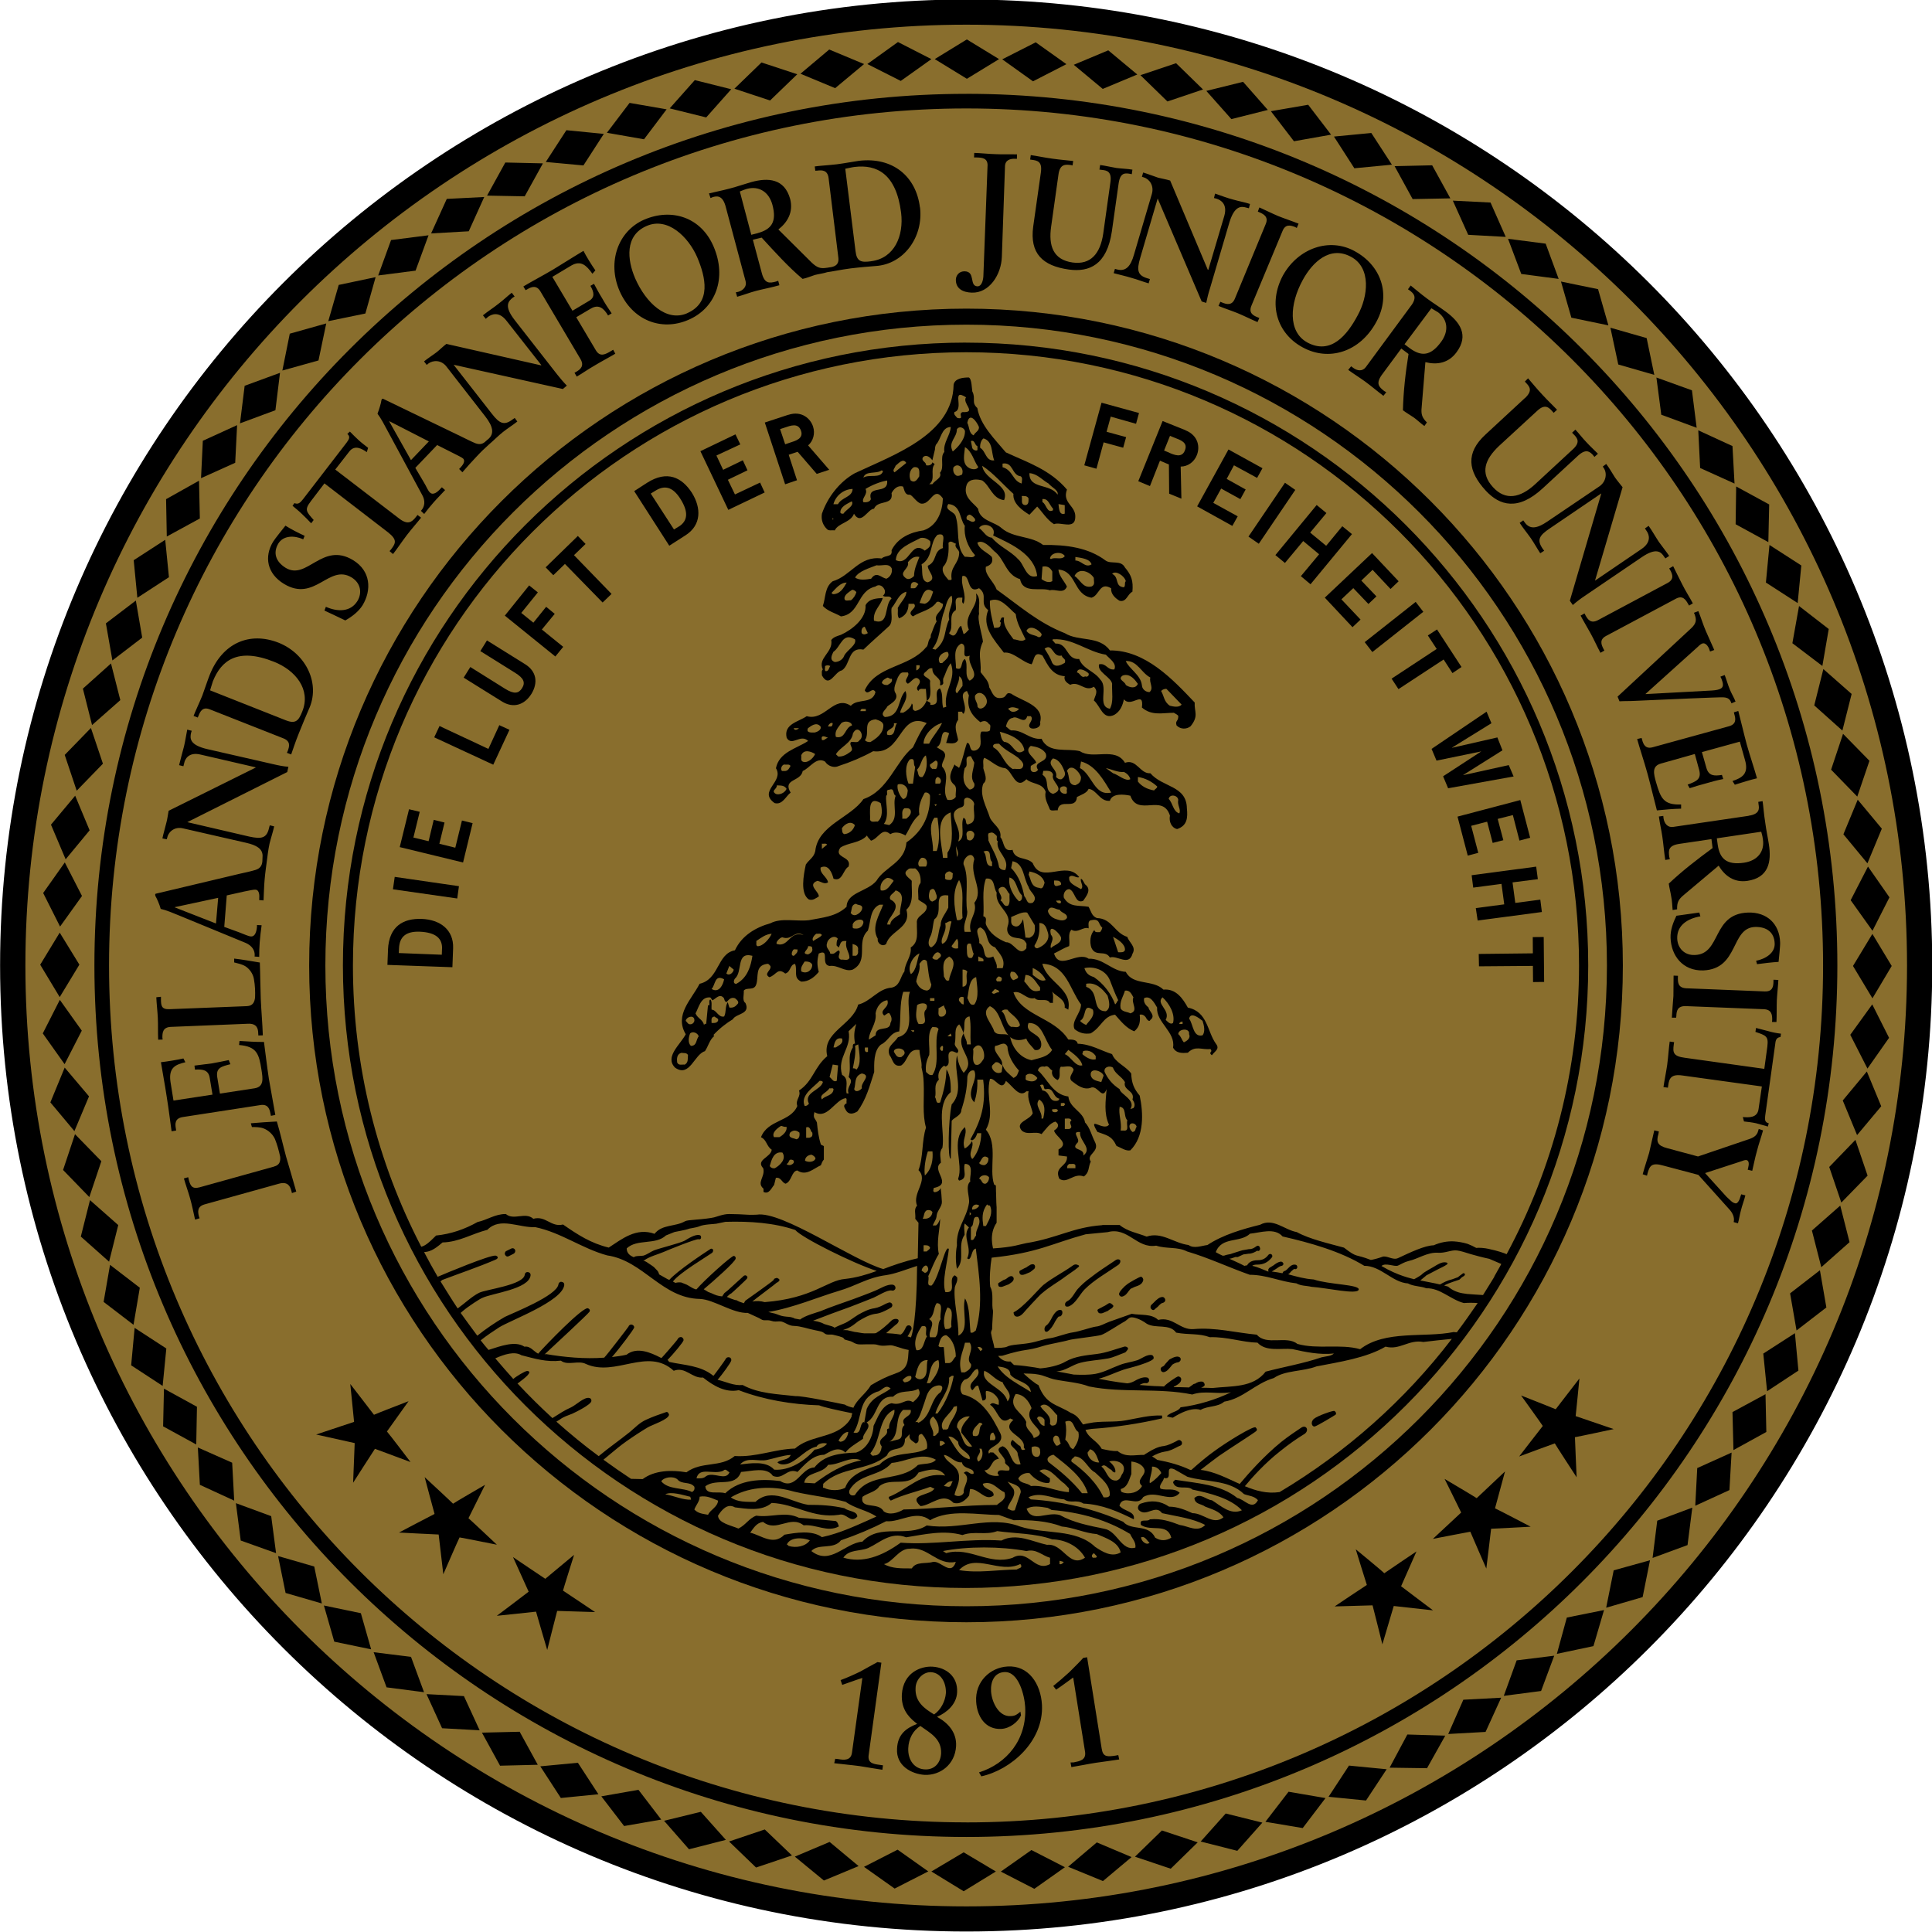 <svg xmlns="http://www.w3.org/2000/svg" width="250" height="249.977"><defs><clipPath id="a"><path d="M36 117h54v53.995H36V117z"/></clipPath></defs><g clip-path="url(#a)" transform="matrix(4.63 0 0 -4.63 -166.668 791.646)"><path fill="#896e2d" d="M89.595 143.998c0-14.69-11.907-26.602-26.59-26.602-14.695 0-26.61 11.91-26.61 26.602 0 14.693 11.915 26.602 26.61 26.602 14.683 0 26.59-11.91 26.59-26.602"/><path fill="#000" d="M48.352 144.47c.008.277-.164.453-.627.473-.374.012-.56-.134-.576-.463l-.006-.134 1.202-.047.006.17zm-1.512-.034c.03.664.432.883.945.864.51-.02.895-.3.876-.82l-.02-.53-1.816.065.016.42zm1.937 1.435l-1.798.257.05.347 1.795-.26-.048-.343zm-1.05 2.42l-.176-.717.425-.102.143.597.302-.075-.144-.594.445-.11.186.76.298-.073-.267-1.1-1.77.43.26 1.058.3-.072zm1.92 1.76l.305.664.284-.13-.453-.975-1.65.765.148.316 1.367-.64zm-.04 3.032l1.067-.665c.318-.198.367-.516.175-.83-.198-.314-.51-.408-.825-.21l-1.068.665.186.297.97-.607c.255-.158.38-.135.476.016.093.15.06.274-.2.433l-.966.603.184.297zm1.422 1.342l-.463-.573.338-.273.357.444.24-.197-.36-.438.597-.484-.22-.27-1.412 1.142.68.845.24-.193zm1.334 1.354l-.324-.313 1.05-1.083-.25-.24-1.053 1.078-.325-.315-.214.22.9.877.216-.224zm2.612.49c.236.152.28.396.03.783-.207.32-.434.385-.707.205l-.114-.07.65-1.003.14.086zm-.893 1.22c.56.356.97.153 1.25-.276.27-.43.267-.905-.17-1.188l-.46-.295-.98 1.526.36.233zm2.604 1.072l-.666-.31.188-.4.55.267.13-.28-.548-.265.198-.41.702.332.128-.277-1.016-.486-.78 1.64.98.47.135-.28zm1.4.053c.144.046.37.11.3.324-.08.24-.298.146-.46.093l-.127-.042.142-.424.146.05zm-.057.774c.378.124.624-.11.692-.33.062-.188.006-.4-.138-.524l.59-.682-.35-.114-.533.617-.25-.083.232-.712-.332-.113-.568 1.726.658.217zm9.718-.25l-.707.2-.116-.423.546-.15-.082-.296-.547.15-.2-.737-.34.095.482 1.75 1.047-.288-.082-.3zm.928-.81c.133-.057.353-.153.435.06.1.23-.128.298-.294.364l-.12.048-.165-.41.146-.06zm.45.63c.377-.152.41-.487.32-.7-.074-.187-.25-.316-.45-.316l.02-.897-.342.14-.007.815-.25.107-.28-.71-.326.136.68 1.682.637-.255zm2.005-1.332l-.646.352-.203-.38.53-.296-.148-.27-.537.296-.22-.4.683-.376-.15-.268-.984.546.876 1.59.95-.524-.15-.27zm-.24-1.64l1.02 1.504.288-.2-1.02-1.505-.288.2zm2.172-.257l.45.546.27-.22-1.158-1.402-.27.226.51.612-.445.37-.51-.613-.267.22 1.154 1.4.272-.225-.454-.546.446-.368zm1.8-1.21l-.504.537-.314-.3.422-.442-.224-.212-.423.443-.332-.313.535-.566-.225-.213-.774.826 1.32 1.246.743-.788-.224-.214zm-.723-1.483l1.424 1.124.213-.277-1.424-1.125-.214.277zm2.452-.866l-.247.38-1.262-.828-.192.293 1.26.83-.247.377.256.168.685-1.05-.253-.17zm-.122-3.218l-.14.334 1.068.696-1.252-.258-.138.328 1.537 1.04.136-.323-1.104-.683v-.004l1.27.29.142-.36-1.097-.69.005-.003 1.268.28.136-.318-1.83-.33zm1.994-1.462l-.184.712-.424-.107.158-.595-.298-.076-.155.593-.446-.115.198-.755-.294-.078-.286 1.09 1.755.463.275-1.053-.298-.08zm-.117-1.743l.7.092.044-.346-1.795-.238-.052.348.795.104-.077.572-.79-.104-.044.346 1.804.24.046-.35-.707-.09.077-.574zm.497-2.214l-.004.454-1.507-.012-.007.346 1.513.017-.003.454.306.003.012-1.256-.31-.004z"/><path fill="#000" d="M63.007 126.09c-9.903 0-17.916 8.017-17.916 17.908 0 9.892 8.014 17.91 17.917 17.91 9.877 0 17.9-8.018 17.9-17.91 0-9.89-8.023-17.908-17.9-17.908m0 36.266c-10.15 0-18.37-8.22-18.37-18.358 0-10.136 8.22-18.355 18.37-18.355 10.125 0 18.345 8.22 18.345 18.355 0 10.14-8.22 18.358-18.345 18.358"/><path fill="#000" d="M50.283 136.085l-.13-.064c-.04-.013-.06-.073-.04-.106.02-.043.057-.062.1-.043l.134.068c.046.023.062.073.046.112-.024.042-.062.056-.11.035m23.007-4.54c-.032.02-.467-.132-.57-.218-.108-.09-.058-.237.03-.212.084.028.56.312.58.332.02.04 0 .076-.04.1m-7.236 3.955c.066.053.136.09.084.117-.054.027-.104.036-.167-.015-.296-.21-.53-.313-.816-.538-.134-.117-.57-.64-.83-.763.003-.16.16-.156.277-.016.012.02.445.493.503.537.267.228.404.28.684.49l.267.187zm-1.42-.14l.153.064s.08.058.115.09c.043.037.04.175-.105.117l-.098-.06-.012-.013-.048-.02-.127-.067c-.037-.023-.028-.054-.013-.09.02-.044.09-.04.133-.02m-.43-.063l-.095-.07-.066-.025-.125-.076c-.033-.014-.023-.046-.012-.09.02-.033.09-.033.127-.014l.162.062.077.055c.116.09.043.215-.066.157m3.1.458c-.025.032-.074.037-.118.01-.245-.166-.497-.323-.727-.507-.13-.094-.243-.197-.342-.306-.078-.09-.168-.28-.275-.33-.05-.022-.087-.066-.077-.112 0-.046.046-.06.102-.044.197.08.3.327.443.475.27.27.63.467.948.69.04.03.064.09.046.125m-1.663-1.39c-.082.017-.176-.07-.262-.248-.02-.037-.078-.145-.137-.182-.04-.023-.062-.083-.05-.13.007-.047.048-.063.09-.036.092.065.16.185.204.273.083.144.11.144.11.144.037-.014.074.023.09.073.012.055-.004.1-.043.106m2.247.93c-.028.01-.35-.173-.396-.216-.052-.032-.24-.215-.22-.28.01-.042.05-.07.096-.057.088.028.125.088.162.138l.062.076.117.055c.094.032.205.062.237.18.01.043-.02.09-.057.105m-.908-.745c-.045-.027-.098-.062-.098-.062l-.007-.004-.05-.025-.132-.07c-.044-.026-.025-.05-.004-.088.017-.04.086-.037.125-.023l.15.064s-.004.004.047.037c.048.025.068.04.068.04-.038-.02.047.03.03.068-.028.035-.086.09-.13.062m1.513.178c-.094.005-.182-.083-.246-.15l-.068-.066c-.034-.026-.04-.09-.01-.116.03-.038.075-.047.106-.005l.084.07c.032.038.096.098.12.098.046.01.084.037.084.085 0 .04-.034.078-.07.085m.034-2.1c.08.018.126.077.175.135l.06.074c.04.03.12.062.143.062.04 0 .083.034.088.075.008.036-.012.07-.052.08-.092.037-.26-.076-.265-.076l-.103-.112c-.02-.03-.056-.076-.076-.08-.04-.008-.074-.05-.06-.094.008-.047.045-.07.09-.066"/><path fill="#000" d="M77.62 136.075c-.14.03-.275.04-.365.03-.073.042-.152.078-.24.113-.124.037-.253.062-.39.07-.176.008-.372-.026-.56-.11-.25-.006-.643-.193-1-.36-.144-.063-.315.086-.436.038-.097-.037-.25-.078-.32-.087-.45.178-.362.042-.75.344-.417.115-.963.237-1.32.435-.346.06-.655.405-1.026.204-.484-.12-1.04-.28-1.47-.566-.162-.02-.38-.11-.527 0-.41.05-.75.38-1.172.235-.25.1-.54.145-.755.325h-.483c-.002 0-.002 0-.002-.005-.832-.06-1.24-.36-2.133-.504-.186-.034-.332-.108-.92-.146.005.01-.124.393.1.718v.435c-.012.156-.015.475-.02.604-.013.012-.03.017-.05.03-.15.443.118 1.124-.23 1.532.26.46-.013.91.114 1.42.145.038.328-.382.446-.057.186-.135.374-.485.573-.29h.062c-.052-.21.074-.41.115-.613-.082-.2-.513-.243-.306-.487.167-.14.372 0 .552-.097.125.143.222.3.384.35.09-.05.105-.134.025-.207l-.06-.045c.05-.182.45-.348.125-.528v-.166l.237-.03c.024-.29-.37-.272-.215-.62.22-.16.397.175.686.062.165.12.115.258.194.417-.142.2.256.266.12.54-.098.19-.145.412-.28.552-.052.313-.43.392-.467.726-.44.053-.582.495-.85.726.013.082.084.13.187.107.104.054.136-.07.213-.106-.036-.123.05-.22.15-.268.114.094.01.268.09.375.11-.024.296.073.358-.084-.027-.106-.148-.205-.062-.31.14-.107.347-.284.563-.187.187.04.3-.36.42-.047-.022-.312-.084-.67.067-.993-.15-.204-.612.286-.324-.202.26-.097.398-.102.534-.392.127-.05.26-.15.386-.124.395.387.365 1.045.262 1.53-.163.192-.226.353-.237.618-.16.215-.442.3-.535.542-.31.096-.596.28-.96.29-.023.117-.152.117-.263.117-.4.63-1.3.655-1.533 1.318.224.067.36-.22.594-.16.102-.123.34.022.426-.134h.085c-.012.085.027.185-.023.313.11-.128.38-.218.35-.444l.1-.058c.12.594-.6.764-.724 1.283.67-.026.762-.714 1.08-1.138 0-.247-.284-.47-.18-.69.15-.118.285-.14.45-.118.31.18.35.483.682.522.153-.172.314-.38.536-.464.152.122.175.28.152.464.076.02.152-.025.192-.112.02-.034.082-.097.105-.034.163.12-.04.244-.05.345-.09.078-.145.152-.123.264.172.083.28-.122.364-.264-.036-.408.523-.684.444-1.117.086-.168.266-.157.413-.145.214.212.387.075.634.104.08-.103-.08-.076.038-.175.088.122.23.174.114.322-.245.34-.232.9-.785 1.01-.14.254-.334.537-.682.503-.294.29-.854.106-1.052.497-.383.016-.63.383-1.04.367-.315.218-.814-.342-.966.146.152.072.274.155.423.207.028.153-.048.337.063.457.177-.11.33.097.48.038.01.072-.042.22.083.23.246.047.178-.114.3-.21-.013-.05-.023-.077-.062-.125-.075 0-.145-.02-.16.06-.123-.132-.134-.34-.084-.493.122-.276.382-.05.518-.277.198.074.533-.256.632.106.115.195-.1.315-.144.47-.364.112-.426.515-.852.527-.148.057-.16.195-.232.315-.274.048-.527-.025-.69.253-.028.107.04.24.148.24.172-.048.16-.424.392-.325.07.108.234.29.083.433-.073.05-.065.136-.143.184-.04-.084.092-.207 0-.292-.147.085-.332.157-.332.292v.045c.088.1.203-.045.28 0-.367.485-1.052-.217-1.298.39-.167.183-.503.072-.564.372-.278-.068-.225.23-.34.352.036.253-.2.35-.292.545-.095.303-.304.64-.186.953.137.108.028.304 0 .433.013.11-.028.22.028.29.176-.07.357-.274.58-.29.21-.07.286-.636.597-.31.156-.146.448-.096.538-.35-.042-.195.062-.342.12-.498.05-.05.14-.01.215-.022.05.362.507-.01.54.374.114.06.283.11.324.227.232-.024.31-.36.596-.334.062.217.392.182.572.143.21-.6.904.074 1.107-.557-.034-.167.042-.34.2-.376.284.095.3.317.273.58-.01.642-.68.58-1.02.98-.288-.024-.385.41-.71.292-.275.458-.898.078-1.258.324-.363.094-.876-.082-1.074.348-.328-.035-.524.258-.85.233-.047.015-.093.074-.146.11.023.096.075.23.186.238.135.086.335-.204.41.05h.1c.11-.12-.148-.243 0-.335.083-.037.3.01.26.165.126.472-.52.595-.81.8-.158.057-.114-.088-.238-.113-.25-.062-.282.142-.373.288-.02.19-.127.267-.242.425.023.35-.095.512.065.852-.01.155-.17.638-.108.772-.026.192.068.435-.086.578.086-.398-.372-.594-.2-1.015-.07-.06-.07-.097-.148-.122l-.066.23c-.122-.04-.122-.422-.34-.205.155.18-.045.51.188.643.03.12-.07.34.09.35h.095c.005-.06-.033-.133.033-.17.102.268-.09.495-.033.774.236.06.112-.518.467-.34.27-.204-.01-.41.255-.613-.187-.462.163-.826.438-1.188.26.037.518-.273.776-.325.08.134.06.378.303.243.152-.277.274-.553.624-.577-.042-.123.075-.195.15-.24.252.117.41-.21.662-.054.137-.135.034-.24 0-.384.182-.147.248-.56.572-.402.165.098.23.255.268.435.205-.254.567.277.503-.23.276-.24.58-.147.893-.147.057-.034.116-.06.124-.094 0-.157-.094-.12-.048-.26.11-.114.28-.11.39-.024.238.292.1.405.116.665-.612.646-1.377 1.464-2.37 1.456-.303.42-.87.24-1.26.482-.738.29-1.25.75-1.906 1.22-.083.233-.344.413-.3.637.122.037.217.114.167.273-.124.13-.35.2-.405.398.15.097.342-.1.468-.234.304-.224.317-.66.726-.785.082-.42.58-.214.834-.312.148.05.387-.12.475.107-.077.157-.223.292-.238.474.515-.04.41-.7.924-.787.226.06.226.46.55.263-.014-.155.11-.274.234-.348.2-.048.216.183.36.252.027.302-.024.46-.21.68-.11.215-.384.084-.536.19-.482.364-1.1.447-1.75.437-.333.263-.818.182-1.16.47-.193.182-.607.2-.658.544-.132.17-.44.327-.315.676.075.17.295.153.432.113.222-.15.28-.51.61-.55.174.426-.554.556-.61.96.317-.207.58-.523.872-.785-.026-.267.25-.462.447-.584l.217.23c.12-.12.27-.37.47-.493.173.08.595-.172.595.205.013.315-.372.384-.233.762-.476.562-1.112.762-1.708 1.04-.31.372-.715.76-.797 1.24-.175.154-.035.267-.14.463-.014.07-.014.354-.098.39-.173 0-.39-.028-.425-.2-.02-1.39-1.638-1.947-2.76-2.475-.42-.234-.76-.665-.92-1.133-.027-.17.024-.318.146-.435.05-.05.137-.018.213-.03.098.207.446.217.537.465.202-.343.387.14.56.14.102.258.55.077.49.436.06.117.174.23.323.182.036-.094.047-.242.187-.226.074-.017.175-.197.298-.245.29-.07.365.518.627.14-.013-.356-.152-.76-.542-.892-.36-.05-.72-.206-.893-.556.034-.205-.176-.127-.275-.23-.628.088-.866-.493-1.37-.636-.23-.17-.192-.46-.276-.69.146-.154.335-.193.506-.292.54.064.442.714.964.834.115.09.227 0 .263-.107.01-.06 0-.107-.05-.145.05-.07.188.026.237-.083-.215-.193-.05-.764-.49-.62-.034.282.18.404.244.634-.157-.008-.38-.013-.48-.2.028-.368-.373-.685-.688-.828-.102-.037-.195-.053-.27-.145.06-.35-.39-.497-.236-.823-.042-.04-.025-.107-.025-.167.212-.376.35.106.56.142.246.167.162.662.6.58.263.253.477.433.723.663.115.133.038.375.064.5.137.154.19.395.412.454.01-.143-.164-.3-.24-.454.016-.097-.025-.21.037-.29.175.067.264.198.264.407h.153c.12-.13-.24-.214-.03-.352.212.138.512.173.663.4.075.037.11-.036.176-.048.014-.21-.278-.278-.176-.493-.09-.15-.11-.263-.162-.375l-.007-.08c-.087-.08-.053-.226-.132-.274-.47-.565-1.383-.493-1.708-1.194.087-.18.21.12.3-.052-.09-.35-.5-.166-.69-.383-.47.315-.72-.434-1.232-.29-.225-.157-.653-.217-.56-.605.148-.253.384.123.6-.087-.327-.216-.812-.31-.9-.762.236-.384-.515-.636-.037-.975.223-.06.322.206.448.292-.237.39.284.3.337.605.198.08.382.41.625.263.075-.122.25-.19.384-.122.334.108.652.242.96.412.815-.106.725 1.124 1.496.786-.158-.19-.26-.424-.384-.678-.483-.387-.684-1.208-1.384-1.446-.354-.52-1.27-.727-1.346-1.453-.038-.18-.178-.243-.264-.377-.063-.29-.163-.81.086-.976.115-.037.188.035.276.083.02.132-.337.325-.04.438.103-.016.2-.113.3-.04-.034.16-.24.243-.208.413.223.106.32-.156.36-.313.25-.098.265.253.42.337.103.302-.43.232-.23.53.218.147.557.124.747.342.01-.05.076-.098.11-.147.216.06.302.388.54.183.134.084.3.037.422-.037.125.19.178.4.39.58-.042.24.06.455.15.616.07.023.135-.026.148-.086.01-.518-.186-.978-.66-1.305-.043-.568-.6-.676-.838-1.072-.253-.306-.824-.316-.834-.726-.298-.28-.677-.3-1.052-.375-.36-.04-.772.074-1.075-.085-.42-.118-.806-.35-.993-.756-.504-.09-.432-.81-.988-.936-.224-.44-.712-.866-.387-1.41-.15-.29-.598-.632-.298-.934.41-.288.537.376.834.46.096.14.126.314.26.424l-.022.03c.174.185.366.334.55.443 0 0-.003.008 0 .01.11.15.487.13.345.44-.098.067-.037.227-.047.346.086.105.283-.012.346.167.078.208-.047.532.302.58.048.012.066-.03.097-.06.037-.12-.205-.21-.03-.312.194.057.226.278.444.102.16.045.125.253.275.27.077-.2-.065-.386.174-.496.202 0 .352.11.488.272-.05.194-.05.32 0 .514.324.145.036-.306.3-.348.246.034.424-.177.648-.102.476.257.077.762.424 1.09.086.252.052.604.327.724h.1c-.1-.276-.34-.627-.15-.952-.025-.12.127-.243.236-.143.102.37.714.447.563.954.22.204.138.518.15.808-.053.073-.286.19-.11.312.047.06.13.022.206.037.137-.096.164-.276.15-.41-.11-.12-.05-.342-.062-.46.076-.072.187-.1.234-.182.027-.23-.307-.25-.274-.483-.01-.244.068-.52-.173-.677.03-.254-.163-.423-.174-.667-.12-.152-.12-.407-.36-.455-.374-.024-.585-.392-.934-.473-.152-.576-1.028-.77-.864-1.442-.372-.31-.39-.693-.79-.962.066-.168-.11-.253-.047-.43-.184-.447-.826-.378-1.015-.874.162-.07.152-.253.3-.348-.022-.218-.46-.28-.237-.52.063-.242-.198-.394.007-.57v-.09c.16-.082.232.13.296.193l.05.2c.15.025.16-.135.274-.163.174.07.16.347.324.37.25-.17.462.06.66.145.02.055.043.116.083.16v.376c-.024.013-.056.027-.082.04-.07.218-.088.397-.112.62-.048.118-.12.12-.068.29.36-.22.573.347.875.39.045-.02.007-.092.025-.142-.115-.056-.064-.116-.025-.19.08-.144.21-.11.324-.04.247.33.35.732.47 1.102 0 .205-.025.592.187.765.226.11.254.335.513.37.053.366 0 .768.113 1.107h.187c-.15-.38.21-1.128-.336-1.27-.113-.174-.324-.257-.237-.498.098-.122.098-.342.327-.292.21.145.175.482.512.433 0-.157.075-.324.057-.485.04-.184.054-.25.06-.433v-.007c.02-.425-.043-.872.065-1.243-.124-.374-.07-.822-.21-1.19.29-.284-.185-.643-.04-.99-.098-.114-.034-.215-.05-.37l.09-.11-.02-.992c-.415-.097-.694-.2-.964-.302-.843.24-2.835 1.633-3.532 1.52 0 0-.196-.01-.284 0-.092.006-.32.018-.492.018-.17 0-.348-.078-.424-.094-.076-.02-.32-.05-.497-.062-.174-.014-.272-.023-.314-.047-.27-.156-.638-.08-.85-.35-.51.184-.91-.145-1.28-.385-.496.12-.864.357-1.277.645-.34-.083-.484.256-.83.16-.226.202-.546-.056-.768.133-.298.004-.52-.166-.79-.223-.356-.2-.74-.335-1.16-.378-.204-.205-.3-.283-.414-.314-1.225 2.357-1.91 5.03-1.91 7.86 0 9.468 7.67 17.14 17.14 17.14 9.458 0 17.127-7.672 17.127-17.14 0-2.916-.73-5.663-2.024-8.068-.048.026-.267.1-.48.143m-1.768-.737l.344.18s.188.087.237.128c.053.04-.023.076-.13.053-.1-.025-.24-.12-.24-.12s-.282-.154-.32-.2c-.044-.05-.228-.146-.228-.146-.075.024-.438.088-.913.37.117.102.355-.028.46.01.105.046.166.095.302.13.254.054.52.25.823.23.197-.014.368.083.523.064.108-.012.225-.053.388-.103.132-.037.297-.084.52-.132l.333-.143c.007 0-.188-.33-.186-.334-.004-.01-.014-.022-.014-.034-.098-.166-.207-.33-.31-.5-.145.01-.297.016-.444.03l-.135.02c-.155.028-.29.09-.397.185-.037.012-.07.02-.11.032.075.04.156.073.256.106l.032.01.138.047.07.067.06.036c.018.014.036.053.018.063-.02.014-.037.02-.048.01l-.092-.068-.05-.04-.125-.046-.034-.012c-.137-.032-.246-.09-.342-.145-.174.043-.365.073-.55.112l.164.136zm.864-1.587c-.035 0-.055 0-.096.006-.817-.166-1.914.064-2.613-.48-.563.158-1.18-.013-1.756.148-.3.246-.864-.06-1.132.258-.592.055-1.162.21-1.767.156-.386-.03-.574.357-.99.257-.19.18-.482.124-.736.17 0 0-.004-.002-.01-.002l-.62-.22c-.143-.053-.247-.124-.375-.135-.123-.016-.453-.134-.633-.16-.18-.022-.495-.146-.647-.165-.154-.016-.372-.1-.582-.135-.22-.04-.51-.04-.623-.102-.056-.03-.23-.035-.352-.035-.014.114-.064.243-.083.36v.008c-.008.06 0 .106.02.154 0 .11.013.267.027.505-.055.21.03.486-.08.683-.027.23.002.595.04.813 1.29.134 1.69.4 2.628.654l.614.06c.57.154.81-.468 1.356-.378.3-.097.59-.023.864-.162.61-.18 1.165-.446 1.752-.652.464 0 .848-.19 1.304-.24.128-.075.287-.063.418-.096.44-.03 1.28-.228 1.322-.08.038.145-.834.14-1.257.285-.25.016-.476.08-.715.145.038.02.058.05.087.083.054.047.075.07.095.065.028-.016.063.004.072.036.01.03-.007.07-.034.08-.106.03-.172-.05-.227-.103-.032-.035-.073-.07-.098-.07-.02 0-.042-.034-.052-.062-.103.02-.202.037-.3.048l.117.072c.053.036.102.075.147.085.037 0 .065.035.062.062-.008.034-.043.06-.07.058-.082-.007-.153-.063-.213-.108l-.11-.067c-.025-.026-.046-.065-.025-.088 0 0 .003-.007.008-.01h-.03c-.136.052-.283.126-.433.155.033.028.077.035.153.035.168 0 .294.07.398.202.02.023.014.063-.01.083-.023.02-.065.014-.086-.01-.08-.107-.168-.153-.302-.153-.18 0-.26-.076-.295-.143-.025 0-.05-.008-.075-.015-.136.074-.282.134-.422.2l.047.007.093.03.023.01h.072l.157.073.143.02c.1 0 .17.04.248.086.01-.004.02-.017.033-.008.03.004.05.04.044.074l-.01.028c-.003.02-.015.03-.036.04-.018.006-.04.005-.053-.01-.085-.058-.123-.083-.22-.083l-.18-.032-.054-.016-.167-.053-.054-.017-.05-.018-.1-.02-.038-.01-.04-.014c-.01 0-.027 0-.04-.004-.063.028-.13.06-.197.1.166.446.677.25.958.517.292.028.686.177.91-.078.77-.175 1.626-.417 2.283-.82.466 0 .784-.465 1.22-.492.15-.086.353-.072.514-.136.385.013.68-.318 1.05-.413.126.01.255.01.385 0-.192-.28-.378-.545-.58-.813m-4.957-4.47c-.357-.052-.662.038-.97.164.2.243.563.646.982.975.25.202.47.354.653.466.183.093.094.29-.052.2-.13-.087-.38-.253-.568-.405-.48-.39-.92-.887-1.16-1.173-.35.156-.7.348-1.092.393.187.143.38.295.505.385.333.23 1.03.67 1.052.703.033.034.013.07-.02.1-.057.05-.796-.4-1.152-.663-.185-.13-.43-.335-.642-.525h-.033c-.288.137-.597.22-.92.28-.046.036-.098.066-.145.097.11.062.236.117.36.135.13.013.25.08.367.14l.06.026c.047.018.06.07.04.11-.027.04-.064.06-.11.037l-.062-.034c-.1-.05-.216-.107-.32-.123-.16-.014-.314-.093-.448-.178-.035-.026-.077-.042-.113-.072-.247.01-.507-.083-.74.11-.14-.01-.285.025-.443.06-.133.237-.36.286-.453.53.096.014.17.03.208.03.63.043 1.32.15 1.93.292.01.018.003.055 0 .08-.35.014-.67-.075-1.01-.135-.33-.062-.7-.008-1.03-.08-.03-.004-.09-.017-.167-.035-.1.13-.142.248-.348.327-.396.246-.686.22-.897.773-.11.05-.32.233-.417.325.14-.007.274 0 .417-.03.152-.025.296-.103.448-.136.32-.067.66-.08.967-.197.943-.19 1.94-.03 2.883-.225.34.12.702 0 1.082.062-.425-.207-.917-.356-1.41-.42-.07-.13-.274-.125-.384-.25.063-.027.17-.04.17-.04s.472.325.775.218c.195.117.476.07.66.23.535.09.86.507 1.387.66.313.22.817.18 1.19.325.642.125 1.39.235 1.932.553.393-.108.65.207 1.056.13.265.034.53.06.796.087-1.31-1.712-2.95-3.17-4.814-4.282m-7.522 3.65c-.15-.015-.264.054-.343.155l.113.005c.722.223.618.108 1.167.28.136.043.578.12.7.16.12.033.774.103.897.14.122.037.492.286.608.35.128.063.144.123.212.14.06.02.255-.026.455-.174.25-.148.636.012.823-.25.35-.066.63-.013.94-.127.483.015.91-.144 1.333-.153.24-.263.664-.146.975-.18.368-.083.772-.166 1.16-.122-.07-.078-.228-.078-.347-.108-.492-.17-1.04-.263-1.56-.4-.353-.457-.95-.397-1.482-.457-.106.004-.214.007-.323.007.052.022.097.048.1.073.006.042-.028.093-.062.097-.09.014-.16-.027-.202-.055l-.042-.01-.1-.073c-.01-.006-.024-.015-.027-.024-.143.005-.3.01-.433.01l.01.017.03.012c.066.04.184.095.17.207-.012.038-.04.056-.08.063-.045 0-.348-.214-.4-.282-.095.008-.18.008-.272.012l-.155.01c-.06.006-.172.015-.257.02.057.037.126.057.168.053.047-.013.09.02.1.06.007.048-.018.09-.063.097-.123.023-.264-.053-.355-.104-.056-.03-.117-.052-.192-.06-.124.012-.358.047-.49.07l-.312.058c.237.06.447.168.686.25.122.04.252.067.37.104.08.024.464.14.483.217.005.04-.016.082-.048.09-.126.034-.297-.103-.407-.142-.163-.053-.33-.07-.484-.13-.232-.084-.44-.206-.688-.252-.202-.034-.4-.028-.607-.02l-.156.03-.33.06c.237 0 .44.183.672.24.25.065.51.072.77.12.16.03.324.112.478.167.023.015.01 0 .066.07.06.063-.043.11-.09.093-.262-.074-.493-.17-.77-.205-.29-.036-.606-.063-.865-.21-.183-.112-.495-.176-.712-.192l-.15.027c-.17.028-.385.056-.582.068-.034.034-.07.064-.1.098m-2.777.672l-.1.03c.04.053.067.112.094.167l.014.02c.018.047 0 .095-.04.113-.037.02-.088.005-.105-.036l-.014-.024c-.047-.096-.08-.16-.143-.19-.157.027-.302.034-.403.04.107.09.204.185.31.267.12.135-.064.17-.157.088-.138-.135-.275-.258-.437-.355-.018 0-.036-.006-.054-.006h-.266c-.094.006-.187.032-.278.04l-.204.048c-.04.004-.075 0-.12.004.075.028.146.05.215.093.074.042.145.104.212.154.14.086.31.183.472.206.136.01.265.078.376.136l.058.035c.04.016.06.067.037.107-.018.036-.062.053-.102.033l-.07-.027c-.1-.055-.213-.11-.316-.127-.163-.02-.314-.102-.455-.18-.133-.08-.262-.194-.416-.254-.075-.03-.142-.06-.212-.092-.007-.002-.017-.01-.03-.02-.02.015-.045.03-.075.04l-.214.063c-.02.01-.038.02-.065.032-.08.03-.162.052-.252.062.345.135.696.265 1.045.39.217.086.435.166.647.254.116.048.386.228.512.2.046-.013.09.02.1.06.004.05-.017.085-.062.1-.158.034-.378-.115-.512-.167-.2-.085-.406-.157-.604-.233-.312-.113-.624-.214-.925-.34-.093-.033-.425-.12-.563-.23l-.152.027c-.01.01-.026.014-.042.022-.095.033-.166.023-.26.04-.087.01-.17.053-.254.078-.06.01-.123.03-.18.044.673.108 1.434.43 1.942.58.54.155.81.378 1.356.45.254.04.468.128.86.257l-.008-.495c-.038-1.27-.165-1.508-.165-1.508m-3.743 1.67l-.063-.02c-.023-.01-.025-.038-.04-.05-.05-.053-.718-.525-.776-.566-.022-.024-.042-.074-.045-.074-.044.013-.092.033-.128.044l-.103.05v-.01c-.08.027-.155.05-.224.086h-.015v.012l.084.076s.027.014.03.014c.017.01.45.407.45.428v.018c.006 0 .006.003.006.01 0 .013-.014.027-.03.04-.025.02-.047.01-.07 0l-.447-.406-.1-.08-.015-.024c-.02-.028-.032-.042-.045-.067-.12.01-.18.033-.295.087l-.098.038c-.045.025-.083.054-.12.073h-.004c.285.24.876.76.894.858.007.034-.014.07-.05.076-.066.007-.847-.698-1.043-.933h-.032c-.09.03-.167.09-.246.13l-.15.06c-.05.005-.104.005-.163-.012l-.07.038c.182.244.932.686 1.086.796.026.016.042.046.038.095-.025.025-.043.037-.074.02-.195-.126-.92-.607-1.15-.864l-.045.017-.24.136c-.01.044-.033.094-.064.12l-.084.087c-.05.04-.108.074-.168.115-.037.03-.086.05-.133.07h.03c.17.117.37.16.55.237.076.036.895.368.97.354.03-.012.064.002.07.034.007.04-.006.073-.04.08-.12.034-.326-.1-.422-.157-.134-.07-.717-.214-.855-.27-.1-.042-.19-.116-.295-.146-.056-.013-.234 0-.265-.045-.113.046-.2.115-.2.248.293.275.804.086 1.097.362l.24.096s.343.064.38.083c.04.022.203.03.32.078.117.053.41.06.466.07l.255.053c.695.02 1.36-.028 1.953-.228.166-.208 1.61-.93 2.277-1.145-.285-.104-.575-.19-.89-.224-.497-.04-.894-.543-2.242-.647-.11.032-.23.038-.345.016.024.03.673.51.69.534.013.002.02.005.02.005.13.096-.045.115-.02.126m3.313-2.675c-.236-.08-.464-.193-.69-.33-.143-.24-.39-.393-.488-.628-.118.025-.2.06-.24.088-.193.04-1.174.248-1.38.237-.5.057-1.027.067-1.474.31-.258-.024-.47.095-.702.146.115.13.378.486.383.543.006.047-.022.08-.062.087-.043.007-.084-.014-.1-.056-.006-.022-.302-.425-.337-.464-.36.295-.812.295-1.238.39-.01.023-.03.045-.047.052.156.16.437.493.45.553.005.043-.026.077-.064.09-.042.004-.085-.02-.1-.057-.01-.03-.426-.506-.445-.52 0 0-.004-.005-.007-.005-.007 0-.016 0-.025.005-.277.143-.663.313-.954.083-.13-.03-.263-.048-.406-.065.215.246.604.764.62.823.006.042-.028.072-.063.083-.04.01-.084-.014-.094-.053-.013-.028-.62-.81-.644-.83-.016-.01-.023-.026-.033-.04-.55-.042-1.12.013-1.633.1-.016-.005-.028-.005-.038-.01.233.218 1.213 1.124 1.258 1.195.02.044.004.07-.038.092-.122.083-1.224-1.064-1.398-1.266-.128.066-.222.223-.382.195-.258.17-.65.024-1.005-.09-.076.09-.15.174-.22.268.162.13.35.254.517.363.326.203 1.757.724 1.82 1.18.003.053-.025.085-.07.09-.044.013-.087-.022-.093-.068-.044-.318-1.268-.797-1.498-.91-.262-.15-.54-.34-.77-.525-.158.212-.314.425-.465.636.01.014.035.028.066.058.143.123.485.346.54.362.264.13 1.306.242 1.348.63.005.052-.03.087-.07.09-.047.01-.09-.024-.092-.068-.03-.295-1.094-.414-1.277-.51-.206-.103-.4-.294-.59-.43l-.01-.004c-.167.247-.318.5-.478.753l.048.04c.498.19.996.356 1.48.563.13.053.054.11.01.118-.17.016-1.394-.495-1.617-.592-.13.226-.258.453-.38.69.15.013.264.05.515.27.462.01.828.246 1.254.353.356.368.89.05 1.336.075.724-.15 1.308-.598 2.012-.79 1.013-.147 1.528-1.2 2.595-1.217.388-.016.922-.41 1.334-.39l.276-.127c.064-.022.107-.073.175-.078h.102c.068 0 .102-.02.163-.032.078-.014.155.01.224-.004.118-.03.206-.122.352-.123.19-.005.38-.078.566-.115.07-.017.16-.03.217-.05.052-.018.07-.06.133-.073.05-.012.114.003.166-.007.054-.013.187-.042.243-.066.042-.008.07-.034.086-.066.055-.023.106-.028.17-.05.063-.02.103-.06.17-.077.077-.023.18-.01.266-.01h.215c.094 0 .133-.036.217-.038.08-.006.147.006.226.01.105.014.298-.09.53-.13-.024-.282.003-.54-.367-.655m-1.473-1.504c-.387-.3-.952-.257-1.338-.597-.572-.014-1.074-.247-1.683-.208-.4-.332-.92-.138-1.35-.455-.422.07-.884.06-1.223-.19l-.326.007c-.258.17-.516.35-.77.535.058.044.12.103.18.15.144.12.294.246.45.356.198.14.402.274.612.4.104.063.59.22.59.353 0 .008 0 .01-.007.02-.014.04-.038.065-.078.05-.184-.062-.372-.128-.55-.21-.19-.085-.302-.213-.46-.345-.286-.23-.59-.44-.87-.674-.412.303-.798.623-1.183.964.025.016.053.033.092.055.106.082.233.118.354.167.096.044.512.247.532.35.007.036-.012.08-.052.087-.137.046-.384-.202-.516-.26-.19-.083-.347-.193-.52-.3-.335.307-.664.632-.977.968.013.007.034.016.053.037.132.098.396.298.22.312-.055.004-.322-.16-.39-.224-.17.19-.337.383-.503.577.255.113.534.205.73.087.375-.095.693-.198 1.104-.152.187-.148.49.018.698-.092.83-.375 1.72.483 2.455-.19.33.125.51-.22.82-.19.292-.233.63-.43.997-.353.703-.27 1.492-.4 2.246-.423.12-.053.523-.14.926-.222 0-.03-.027-.062-.017-.09-.07-.15-.147-.22-.248-.3m3.44 30.313c-9.617 0-17.41-7.79-17.41-17.404 0-9.604 7.793-17.402 17.41-17.402 9.597 0 17.394 7.798 17.394 17.4 0 9.615-7.796 17.405-17.393 17.405"/><path fill="#000" d="M63.007 120.05c-13.242 0-23.962 10.724-23.962 23.948 0 13.23 10.72 23.953 23.962 23.953 13.215 0 23.942-10.72 23.942-23.952 0-13.224-10.728-23.95-23.943-23.95m0 48.31c-13.463 0-24.37-10.906-24.37-24.36 0-13.45 10.907-24.357 24.37-24.357 13.447 0 24.342 10.908 24.342 24.358 0 13.454-10.896 24.36-24.343 24.36m.914.97l-.9.55-.897-.55.898-.55.9.55zm-3.773-.138l-.973.406-.804-.677.97-.403.807.673z"/><path fill="#000" d="M56.434 168.488l-1.018.255-.702-.79 1.02-.253.7.788zm-3.563-1.248l-1.044.103-.576-.888 1.052-.097.57.882zm-3.34-1.764l-1.047-.053-.438-.965 1.052.06.433.958zm-3.037-2.24l-1.03-.217-.292-1.013 1.037.214.286 1.015zm-2.672-2.674l-.987-.362-.13-1.05.99.367.128 1.045zm-2.263-3.015l-.92-.516.02-1.044.924.504-.023 1.057zm-1.765-3.35l-.837-.637.182-1.036.833.638-.178 1.036zm-1.255-3.56l-.733-.754.335-1 .733.755-.336 1zm-.73-3.758l-.605-.855.472-.938.613.855-.48.937zm-.14-3.842l-.476-.937.61-.86.48.937-.613.86zm.424-3.754l-.333-1 .734-.757.336 1.002-.735.754zm.98-3.65l-.18-1.037.836-.64.176 1.036-.833.64zm1.507-3.46l-.024-1.055.926-.507.02 1.054-.923.507zm2.01-3.2l.135-1.046.988-.353-.136 1.034-.986.363zm2.46-2.863l.29-1.01 1.03-.214-.287 1.01-1.032.215zm2.868-2.477l.435-.952 1.05-.058-.44.956-1.045.055zm3.18-2.018l.574-.884 1.05.105-.574.88-1.052-.1zm3.46-1.522l.696-.795 1.03.263-.7.784-1.025-.25zm3.653-1l.813-.668.97.403-.81.675-.972-.41zm3.817-.416l.902-.552.9.552-.9.536-.902-.536zm3.82.133l.975-.4.8.67-.972.41-.802-.68zm3.706.705l1.024-.26.7.788-1.024.255-.7-.783zm3.574 1.25l1.047-.104.577.874-1.053.102-.57-.87zm3.344 1.755l1.044.058.436.956-1.057-.056-.422-.958zm3.037 2.24l1.022.216.296 1.008-1.04-.21-.278-1.015zm2.674 2.68l.978.36.133 1.047-.98-.366-.13-1.04zm2.26 3.014l.92.507-.023 1.056-.923-.5.027-1.062zm1.764 3.344l.834.643-.18 1.04-.834-.646.18-1.036zm1.252 3.574l.734.753-.34 1-.732-.758.338-.995zm.73 3.745l.604.86-.47.934-.614-.85.48-.943zm.14 3.85l.475.936-.6.86-.484-.94.61-.855zm-.424 3.752l.34 1-.738.754-.334-1.002.732-.753zm-.976 3.65l.178 1.033-.83.643-.186-1.04.84-.637zm-1.51 3.46l.024 1.054-.923.503-.015-1.056.915-.5zm-2.003 3.197l-.132 1.047-.993.358.136-1.04.99-.365zm-2.466 2.86l-.29 1.014-1.036.213.29-1.01 1.037-.215zm-2.87 2.475l-.425.96-1.054.053.43-.955 1.05-.058zm-3.183 2.02l-.574.884-1.044-.1.57-.886 1.048.1zm-3.466 1.528l-.692.786-1.027-.254.7-.788 1.018.256zm-3.648.99l-.812.676-.964-.404.81-.674.966.403zm-1.982.29l-.857.61-.936-.475.86-.615.934.48zm-3.773.14l-.934.478-.856-.615.934-.472.857.61zm-3.748-.423l-1 .33-.757-.733.996-.33.76.733zm-3.65-.98l-1.037.18-.634-.835 1.037-.182.633.838zm-3.458-1.51l-1.052.024-.51-.925 1.052-.02.51.923zm-3.198-2.01l-1.047-.133-.36-.99 1.045.135.362.987zm-2.86-2.464l-1.018-.286-.207-1.03 1.01.282.216 1.033zm-2.49-2.842l-.958-.437-.05-1.045.955.43.053 1.053zm-2.01-3.205l-.88-.57.102-1.05.883.575-.104 1.045zm-1.515-3.456l-.785-.703.256-1.018.79.697-.26 1.022zm-1-3.695l-.677-.81.41-.968.67.81-.404.968zm-.432-3.826l-.546-.898.545-.905.55.907-.55.895zm.138-3.774l-.4-.972.672-.803.408.972-.68.804zm.707-3.705l-.256-1.017.79-.702.256 1.023-.79.698zm1.248-3.568l-.097-1.047.88-.576.103 1.046-.885.576zm1.767-3.344l.056-1.043.96-.442-.057 1.06-.958.425zm2.242-3.033l.21-1.032 1.013-.294-.212 1.033-1.01.292zm2.67-2.686l.362-.984 1.047-.136-.364.988-1.046.13zm3.028-2.25l.506-.924 1.054.026-.506.923-1.053-.025zm3.336-1.78l.637-.83 1.038.18-.637.832-1.037-.182zm3.57-1.262l.755-.728 1.003.338-.76.726-.997-.336zm3.77-.708l.858-.608.94.48-.857.607-.94-.48zm3.824-.133l.938-.482.855.604-.936.48-.856-.603zm3.75.416l1-.336.754.737-1 .332-.753-.733zm3.646.975l1.043-.175.637.838-1.033.177-.647-.84zm3.472 1.513l1.045-.015.51.91-1.06.032-.495-.926zm3.19 2.007l1.043.136.367.986-1.05-.13-.36-.993zm2.864 2.464l1.017.296.206 1.03-1.015-.282-.21-1.043zm2.49 2.85l.953.437.06 1.048-.96-.433-.055-1.052zm2.006 3.2l.875.577-.098 1.045-.884-.57.106-1.05zm1.514 3.466l.79.7-.26 1.022-.792-.697.262-1.024zm1 3.692l.675.806-.402.972-.673-.81.4-.968zm.43 3.823l.538.904-.54.896-.542-.896.543-.903zm-.14 3.774l.402.967-.674.81-.4-.967.67-.81zm-.7 3.71l.258 1.022-.79.696-.255-1.016.785-.702zm-1.25 3.563l.102 1.05-.89.573-.1-1.05.887-.573zm-1.765 3.34l-.057 1.047-.956.44.052-1.053.96-.434zm-2.242 3.037l-.214 1.028-1.013.29.22-1.028 1.008-.29zm-2.672 2.68l-.364.987-1.052.136.37-.983 1.046-.138zm-3.026 2.25l-.51.927-1.05-.024.504-.92 1.056.02zm-3.335 1.783l-.64.836-1.043-.18.645-.84 1.038.184zm-3.58 1.264l-.752.733-.997-.334.755-.735.996.336z"/><path fill="#000" d="M36.707 143.998c0 14.498 11.793 26.294 26.3 26.294 14.486 0 26.288-11.796 26.288-26.294 0-14.49-11.802-26.296-26.288-26.296-14.507 0-26.3 11.805-26.3 26.296m-.707 0C36 129.113 48.11 117 63.007 117 77.884 117 90 129.113 90 143.998c0 14.89-12.116 26.998-26.993 26.998-14.896 0-27.007-12.11-27.007-26.998"/><path fill="#000" d="M43.657 138.38c.164.04.182.16.17.278-.037.163-.078.324-.145.49-.067.146-.2.254-.322.298-.1.037-.226.037-.322.037l-.03.105c.246.023.488.037.727.05.096-.322.17-.656.258-.982.093-.323.193-.648.284-.977l-.12-.042-.016.062c-.033.126-.097.27-.35.2l-2.077-.578c-.21-.06-.19-.21-.155-.343l.017-.045-.127-.036c-.044.194-.083.397-.14.597-.053.19-.12.366-.172.553l.12.034.022-.09c.04-.14.083-.25.295-.193l2.084.58zm-.088 1.417l-.012.057c-.024.136-.07.277-.284.243l-2.17-.335c-.218-.036-.216-.182-.19-.324l.007-.053-.127-.02c-.034.234-.082.632-.134.95-.047.325-.124.72-.164.98.178.02.448.064.628.105l.055-.106c-.264-.064-.476-.14-.416-.548l.084-.523 1.09.166-.075.454c-.03.23-.184.26-.415.245l-.014.112c.164.02.323.04.488.062.16.03.314.058.47.092l.046-.115c-.248-.063-.408-.1-.367-.363l.075-.458.97.148c.264.044.23.27.192.51-.07.463-.138.658-.627.7l.012.113c.23-.016.453-.028.684-.028.033-.245.085-.69.137-1.03.06-.347.14-.795.18-1.01l-.124-.025zm-.67 3.065c.17.007.214.122.227.244.007.162 0 .334-.032.513-.025.157-.135.295-.242.36-.094.056-.214.08-.31.105v.107c.24-.026.477-.072.717-.11.013-.34.013-.678.026-1.015.015-.34.046-.675.058-1.02l-.125-.004-.004.06c-.002.128-.034.282-.292.268l-2.156-.088c-.218-.012-.232-.16-.23-.3l.007-.053-.125-.005c-.01.207 0 .407-.01.612-.01.198-.034.385-.042.574l.13.014v-.09c.004-.156.013-.266.238-.257l2.165.085zm-.866 2.31l-1.15.45v.007l1.212.26-.062-.72zm2.027 4.38c-.126.008-.273.036-.416.07l-1.86.425c-.488.115-.483.298-.446.456l.018.055-.126.032c-.032-.157-.053-.313-.09-.468-.044-.175-.096-.347-.137-.525l.12-.03.022.086c.02.11.124.32.458.24l1.534-.355.007-.008-2.434-1.208c-.023-.118-.033-.228-.064-.337-.033-.144-.08-.288-.11-.435l.12-.025.015.045c.038.176.215.316.444.26l1.768-.404c.282-.065.45-.164.453-.357l-.006-.16c-.01-.125-.07-.203-.193-.24-.13-.04-.285-.073-.435-.106l-2.247-.534c-.036-.007-.072-.018-.107-.025-.012-.007-.012-.014-.014-.028 0-.012.002-.018.005-.032.043-.074.115-.235.15-.364.155-.034.357-.12.51-.183l1.87-.77c.168-.075.258-.207.246-.356l-.003-.022.13-.01c0 .138.002.274.014.414.012.157.032.31.053.47l-.13.006v-.045c-.01-.124-.046-.283-.17-.274-.075.006-.18.06-.32.112l-.424.155.07.88.493.11c.14.028.257.055.312.05.108-.01.11-.16.103-.25l-.002-.04.122-.01c.01.195.013.39.03.58.013.167.057.48.057.48.023.178.043.355.08.525.04.164.094.32.13.484l-.123.03-.018-.065c-.064-.29-.2-.327-.555-.25l-1.732.403 2.793 1.4.033.148zm-.067 1.296c.27-.104.352-.005.454.253.244.61-.188 1.146-.79 1.385-1.027.41-1.48.028-1.71-.545-.03-.084-.05-.17-.078-.253l2.123-.84zm.023-.905l.022.05c.05.13.084.272-.12.353l-2.05.808c-.203.084-.274-.048-.324-.18l-.02-.046-.117.045c.04.11.15.34.245.57.085.233.146.427.21.586.353.88 1.106 1.21 1.922.89.78-.313 1.178-1.164.838-1.875-.067-.16-.175-.406-.27-.65-.1-.244-.184-.508-.217-.598l-.12.046zm.456 5.966c-.248.114-.555.11-.695-.116-.154-.26-.077-.505.202-.68.597-.365 1.022.738 1.886.214.495-.3.522-.835.266-1.26-.113-.18-.294-.317-.483-.425-.19.095-.384.18-.583.276l.04.105c.327-.145.69-.15.883.164.134.224.094.5-.165.657-.635.385-1.024-.705-1.89-.18-.47.286-.56.754-.302 1.18.06.094.266.348.344.447.165-.104.35-.198.536-.284l-.04-.1zm.207 1.056c-.174-.228-.125-.28.085-.516l-.07-.092c-.082.09-.166.17-.253.255-.087.086-.178.157-.268.234l.054.075c.117-.053.174.032.24.11l1.217 1.58c.06.084.118.162.02.244l.072.065c.08-.08.16-.164.243-.238.082-.076.177-.145.266-.216l-.036-.12c-.126.085-.334.22-.49.016l-.392-.503 1.774-1.36c.252-.2.365-.112.48.033l.045.058.1-.076c-.095-.123-.27-.32-.4-.49-.138-.182-.29-.41-.385-.527l-.096.082.045.053c.128.17.174.264-.085.47l-1.78 1.37-.387-.507zm2.805 1.156l-.608 1.082.003.007 1.104-.565-.5-.523zm4.355 2.084c-.092.094-.184.203-.277.32l-1.176 1.506c-.31.396-.185.53-.056.634l.05.03-.08.105c-.126-.097-.24-.21-.37-.307-.136-.11-.296-.21-.436-.324l.08-.098.062.055c.097.07.3.166.515-.106l.972-1.238v-.012l-2.65.6c-.096-.072-.174-.153-.262-.224-.12-.093-.248-.17-.363-.265l.076-.098.04.035c.14.106.367.105.51-.08l1.087-1.396c.205-.266.274-.485.064-.647l-.04-.033c-.09-.093-.177-.112-.296-.07-.13.053-.272.127-.412.195L46.8 159.79c-.034.015-.07.034-.098.048-.016.004-.025-.005-.03-.012-.007-.005-.01-.016-.014-.027-.01-.085-.064-.257-.11-.38.096-.124.197-.32.273-.462l.973-1.803c.094-.162.078-.322-.02-.435l-.014-.014.093-.088c.084.11.17.22.264.325.1.115.213.225.32.343l-.09.078-.03-.03c-.085-.097-.21-.205-.302-.117-.056.046-.1.173-.18.3l-.23.39.61.638.45-.227c.128-.065.24-.118.277-.152.074-.08-.02-.19-.083-.26l-.03-.03.092-.092c.13.15.258.294.39.432.117.127.238.244.358.35.133.113.255.24.387.344.13.103.27.19.4.292l-.073.1-.053-.037c-.237-.18-.367-.13-.59.16l-1.065 1.364 3.054-.678.11.094zm.158 2.092l.463.276c.166.095.145.238.038.42l.1.057c.073-.133.14-.264.22-.39.086-.155.176-.293.274-.436l-.1-.06c-.12.203-.26.32-.474.198l-.416-.246.547-.922c.12-.204.272-.115.442-.013l.043.026.06-.11c-.154-.093-.388-.216-.572-.327-.18-.102-.374-.238-.506-.314l-.062.108.045.025c.122.07.232.165.125.352l-1.122 1.895c-.11.187-.254.13-.37.06l-.045-.024-.063.104c.2.122.557.31.835.475.28.17.616.385.845.52.08-.157.227-.396.333-.546l-.083-.094c-.17.24-.325.382-.59.23l-.53-.317.563-.947zm3.202-.07c.687.3.52 1.01.282 1.57-.246.564-.823 1.128-1.41.87-.618-.267-.545-.947-.322-1.465.3-.686.875-1.224 1.45-.976m-1.195 2.618c.757.325 1.58.074 1.934-.746.385-.89.055-1.733-.704-2.057-.754-.325-1.566-.012-1.923.813-.346.8-.044 1.67.692 1.99m6.34-1.164c-.275-.037-.4-.014-.435.28l-.287 2.306c.08.012.17.04.26.05.61.073 1.16-.177 1.3-1.277.08-.646-.184-1.275-.837-1.358m-3.167.785l-.183-.046-.32 1.21c.05.018.087.04.2.074.338.088.612-.087.71-.444.13-.482-.03-.69-.41-.793m4.534.715c-.107.874-.763 1.418-1.707 1.305-.166-.023-.37-.065-.617-.097-.247-.028-.5-.042-.616-.06l.015-.12.055.003c.14.018.285.014.316-.202l.273-2.227c.027-.214-.113-.26-.254-.276l-.06-.01h-.005c-.185-.03-.273.003-.425.144l-.932.926c.26.205.422.487.33.852-.162.577-.618.6-1.086.473-.193-.055-.374-.12-.59-.177-.237-.064-.47-.108-.593-.14l.043-.13.066.028c.11.03.262.055.35-.24l.565-2.114c.038-.152-.074-.256-.207-.295l-.067-.013.038-.124c.186.052.35.117.53.165.22.056.435.095.65.157l-.033.124-.067-.023c-.17-.044-.312-.07-.392.24l-.25.93.246.06c.368-.4.75-.826 1.144-1.154.117.023.233.075.345.11.117.03.237.042.345.078.1.01.39.072.65.105.264.032.53.053.702.067.784.048 1.34.81 1.24 1.64m1.888 1.162c.007.224-.163.228-.323.232h-.055l.005.127c.168-.004.403-.03.595-.035.193-.01.435 0 .6-.006l-.002-.125-.06.002c-.123.004-.27-.032-.273-.215l-.088-2.526c-.015-.493-.35-1.02-.842-1-.226.007-.453.098-.443.373.007.113.094.226.245.223.312-.007.12-.408.357-.42.134-.002.168.21.168.317l.115 3.05zm1.49-.18c.042.3-.1.327-.255.347l-.045.006.017.125c.165-.022.365-.068.606-.1.23-.033.423-.046.58-.065l-.018-.124-.044.01c-.154.02-.31.034-.35-.265l-.205-1.458c-.075-.527.053-.923.6-1 .506-.07.776.25.857.813l.2 1.43c.043.303-.1.33-.232.344l-.075.01.02.128c.15-.02.31-.06.454-.083.153-.02.302-.022.448-.047l-.018-.127-.077.015c-.11.014-.246.03-.29-.27l-.19-1.347c-.14-.935-.63-1.14-1.2-1.063-.74.103-1.098.453-.998 1.2l.216 1.524zm4.667-2.73l.013.003.446 1.505c.095.334-.102.444-.212.48l-.076.02.03.124c.17-.058.336-.124.516-.17.154-.045.31-.07.46-.12l-.03-.12-.063.016c-.154.046-.338.06-.483-.413l-.54-1.836c-.046-.138-.08-.285-.107-.412l-.127.04-1.23 2.878-.488-1.66c-.103-.35-.076-.493.215-.575l.056-.017-.035-.12c-.157.045-.313.108-.476.152-.16.05-.334.087-.502.133l.036.12.05-.014c.256-.072.39.09.482.412l.5 1.697c.065.224-.062.413-.228.463l-.05.015.034.12c.147-.044.29-.102.42-.145.115-.028.223-.045.335-.08l1.055-2.5zm.35-.892l.047-.02c.13-.054.276-.09.358.108l.86 2.08c.086.2-.042.276-.173.333l-.046.02.044.116c.138-.06.35-.167.523-.24.184-.074.402-.145.572-.213l-.05-.12-.048.026c-.128.05-.273.088-.352-.115l-.865-2.077c-.085-.2.03-.276.168-.33l.05-.02-.05-.115c-.166.068-.38.177-.558.25-.173.07-.395.142-.533.202l.052.115zm2.425-1.135c.665-.36 1.122.212 1.41.753.295.532.384 1.334-.182 1.638-.592.324-1.085-.154-1.353-.65-.362-.66-.42-1.44.125-1.74m1.326 2.55c.723-.39 1.035-1.195.606-1.98-.46-.847-1.33-1.107-2.057-.71-.72.388-.978 1.217-.55 2.014.427.762 1.297 1.062 2 .677m1.396-2.604l.15-.113c.317-.23.576-.223.87.177.22.298.195.62-.083.83-.1.062-.147.085-.187.112l-.75-1.006zm.184 1.078c.184.25.062.345-.034.422l-.054.037.076.105c.096-.074.276-.232.468-.373.187-.136.346-.233.513-.357.39-.286.656-.657.3-1.136-.225-.306-.548-.357-.87-.276l-.104-1.26c-.022-.206.016-.294.146-.425l-.07-.1c-.108.077-.192.163-.296.238-.102.07-.21.13-.304.203.013.518.07 1.033.157 1.572l-.203.152-.532-.72c-.196-.262-.086-.356.053-.466l.06-.035-.08-.1c-.172.128-.343.277-.52.405-.152.11-.308.205-.464.32l.082.1.054-.04c.112-.088.26-.11.355.016l1.267 1.72zm3.185-2.58c.218.208.13.317.02.43l-.026.03.09.09c.11-.125.24-.29.405-.464.157-.17.3-.304.405-.414l-.094-.086-.032.035c-.1.113-.21.228-.432.018l-1.068-.983c-.386-.368-.536-.746-.163-1.15.346-.377.755-.303 1.174.082l1.048.97c.228.204.133.32.042.415l-.055.057.093.086c.106-.115.2-.24.31-.354.103-.113.21-.208.32-.32l-.098-.088-.05.062c-.077.074-.175.18-.4-.02l-.988-.913c-.697-.647-1.21-.492-1.6-.072-.503.548-.566 1.052-.01 1.565l1.107 1.025zm1.95-5.103h.007l1.305.888c.28.195.202.405.134.5l-.046.07.103.072c.107-.15.19-.306.292-.456.092-.13.193-.25.283-.384l-.106-.07-.035.047c-.086.136-.22.266-.632-.017l-1.583-1.075c-.12-.08-.24-.17-.337-.258l-.084.12.88 3-1.432-.973c-.307-.205-.377-.326-.205-.576l.04-.054-.11-.07c-.09.137-.17.285-.265.423-.1.142-.213.277-.31.426l.1.07.033-.045c.15-.223.357-.18.64.012l1.464.99c.186.136.21.368.11.51l-.024.038.096.072c.09-.117.162-.25.245-.378.063-.09.14-.178.212-.272l-.77-2.61zm-.29-.916l.026-.05c.066-.12.15-.245.35-.14l1.944 1.038c.194.103.142.244.074.365l-.027.042.112.064c.066-.132.17-.348.255-.512.084-.17.21-.366.295-.527l-.105-.062-.03.05c-.068.12-.152.244-.342.14l-1.947-1.038c-.19-.1-.138-.24-.074-.362l.026-.048-.11-.062c-.09.164-.183.378-.28.55-.09.164-.207.358-.275.49l.108.06zm3.51-1.066l-.03.085c-.058.13-.14.16-.187.138-.024-.006-.077-.043-.116-.084l-1.47-1.324.003-.005 1.847.1c.14.007.206.032.232.044.115.046.087.16.04.283l-.03.06.12.046c.05-.125.086-.268.15-.42.047-.11.113-.217.153-.322l-.115-.05-.01.032c-.03.068-.07.13-.22.137-.06.008-1.712-.064-2.448-.098-.157-.01-.302-.004-.45-.013l-.054.13 2.06 1.913c.148.142.15.235.092.393l-.018.037.124.047c.075-.182.13-.374.21-.558.076-.174.186-.418.235-.528l-.12-.044zm-1.915-2.414l.016-.05c.033-.134.096-.27.302-.21l2.125.585c.213.06.19.208.148.344l-.01.046.123.037c.06-.223.152-.622.236-.935.088-.313.216-.69.287-.946-.18-.042-.44-.122-.62-.18l-.065.103c.26.09.463.195.35.585l-.145.516-1.06-.292.127-.445c.064-.22.214-.228.433-.193l.037-.115c-.166-.032-.32-.074-.478-.12-.156-.04-.306-.087-.46-.136l-.058.1c.24.09.39.148.324.406l-.123.45-.943-.266c-.266-.072-.206-.288-.14-.525.13-.447.208-.637.7-.62v-.117c-.225-.005-.45-.025-.677-.048-.065.24-.165.67-.258 1.01-.09.332-.237.768-.294.984l.125.03zm2.104-2.805l.026-.188c.057-.382.245-.568.737-.495.37.056.577.307.525.652-.014.112-.035.16-.047.213l-1.24-.184zm.89.63c.31.044.298.198.276.32l-.007.067.12.02c.02-.124.036-.367.074-.598.03-.23.072-.41.102-.61.076-.485-.005-.932-.6-1.02-.372-.055-.632.14-.804.425l-.963-.81c-.165-.135-.202-.216-.198-.41l-.125-.02c-.013.13-.013.254-.04.378-.018.12-.052.24-.068.36.375.354.788.674 1.225.994l-.032.25-.892-.132c-.32-.046-.31-.187-.288-.36l.017-.07-.128-.02c-.035.222-.05.445-.083.66-.027.186-.07.36-.095.554l.123.017.007-.068c.022-.144.115-.262.267-.24l2.11.31zm.207-4.055c.27.055.533.22.52.488-.013.304-.215.464-.546.458-.693-.022-.444-1.174-1.45-1.215-.578-.016-.898.418-.914.912-.007.215.07.425.164.616.222.03.43.06.64.09l.03-.107c-.358-.06-.66-.25-.648-.62.01-.266.2-.473.494-.46.743.026.47 1.15 1.482 1.186.544.018.882-.327.9-.828.007-.104-.034-.438-.043-.55-.2-.013-.398-.037-.602-.064l-.026.095zm-2.183-.42l-.002-.048c-.003-.14.006-.287.23-.3l2.198-.088c.217-.007.24.134.243.272v.055l.137-.006c-.006-.15-.034-.388-.043-.568-.007-.194 0-.426-.01-.608l-.125.002.006.056c.002.14-.013.29-.232.3l-2.197.087c-.217 0-.246-.135-.25-.276l-.006-.048h-.12c.01.19.03.417.044.604.005.2 0 .425.005.572l.12-.005zm2.498-1.975c.036.288-.037.308-.333.408l.017.11c.12-.03.23-.06.347-.09.113-.034.23-.055.35-.07l-.013-.093c-.13-.014-.138-.11-.15-.214l-.276-1.973c-.013-.105-.022-.2.097-.223l-.024-.092c-.11.033-.22.06-.33.092-.107.024-.226.037-.338.05l-.032.123c.16-.013.41-.03.44.228l.092.627-2.216.306c-.32.048-.375-.082-.4-.27l-.01-.07-.124.016c.02.15.074.416.104.623.03.23.048.504.07.65l.123-.016-.01-.073c-.028-.21-.02-.322.308-.364l2.223-.31.086.628zm-1.942-3.075l1.316.447c.206.067.33.103.374.283l.012.04.12-.04c-.053-.194-.12-.375-.17-.574-.056-.194-.088-.376-.132-.555l-.127.03.012.048c.028.108.028.2-.04.22-.047.012-.113-.02-.15-.032l-1.013-.33.6-.663c.1-.09.156-.162.236-.18.083-.032.14.134.15.18l.024.07.116-.03c-.034-.14-.09-.277-.124-.42-.034-.118-.05-.247-.083-.36l-.12.033c.034.13-.037.26-.107.34l-.88.98-.97.257c-.342.1-.39-.01-.448-.207l-.018-.073-.12.04c.058.217.134.436.18.597.045.184.092.42.144.63l.128-.03-.012-.07c-.066-.22-.027-.327.242-.397l.862-.232zm-23.174-16.722c-.033-.232.125-.255.31-.28l.09-.013-.017-.124c-.212.03-.422.07-.638.103-.238.032-.468.05-.708.08l.028.124.078-.008c.17-.03.358-.047.39.177l.29 2.09c-.17-.052-.377-.132-.562-.194l-.046.134c.165.06.36.146.553.24.19.108.364.2.477.263l.11-.017-.355-2.577zm1.58-.407c.255-.01.43.178.444.448.017.41-.31.572-.578.765-.205-.12-.33-.36-.34-.623-.013-.326.17-.582.473-.59m.248 1.535c.187.126.314.367.332.602.007.296-.143.566-.418.58-.22.01-.425-.204-.43-.44-.022-.387.247-.577.516-.74m-.47-.266l-.05.04c-.24.19-.397.42-.38.783.04.615.533.797.86.777.367-.023.706-.263.685-.712-.012-.338-.29-.573-.562-.69.3-.162.554-.427.533-.82-.03-.515-.444-.82-.88-.802-.372.025-.8.258-.77.73.016.398.248.575.562.695m2.902.235c-.086-.184-.31-.362-.548-.375-.447-.025-.682.348-.705.764-.034.555.392.953.876.98.586.038.93-.482.963-1.07.053-1.015-.86-1.817-1.694-2l-.065.11c.776.244 1.34.92 1.29 1.83-.017.313-.18.998-.582.974-.28-.015-.388-.264-.372-.54.023-.323.23-.712.546-.69.13 0 .185.05.275.123l.017-.107zm2.26-.943c.032-.233.186-.205.374-.18l.085.016.026-.122c-.22-.036-.433-.06-.647-.092-.23-.036-.455-.084-.69-.122l-.023.13.087.002c.17.034.348.064.32.288l-.333 2.084c-.143-.102-.318-.235-.477-.34l-.08.103c.137.11.304.253.453.39.153.158.304.298.383.395l.11.018.41-2.57zm13.222 8.72c0-.057.047-1.12.047-1.12s-.59.905-.61.948c-.052-.016-.996-.366-.996-.366s.63.818.66.852c-.025.046-.607.853-.607.853s.925-.365.968-.385c.033.04.663.86.663.86s-.097-1.003-.105-1.052c.053-.02 1.063-.363 1.063-.363s-1.025-.22-1.082-.226m-2.344-2.56c-.005-.06-.134-1.112-.134-1.112s-.432.987-.447 1.03c-.056-.008-1.046-.2-1.046-.2l.79.736c-.02.046-.463.94-.463.94s.86-.51.897-.538l.792.747-.28-1.032c.053-.02.997-.513.997-.513s-1.048-.057-1.105-.057m-2.722-2.158l-.318-1.073s-.26 1.045-.274 1.09c-.053 0-1.06-.03-1.06-.03s.857.576.9.6c-.02.052-.31.997-.31.997s.767-.63.797-.67c.038.03.9.61.9.61l-.43-.973c.04-.033.893-.674.893-.674s-1.045.115-1.098.122m-29.04 4.555c-.004-.053-.044-1.11-.044-1.11s.582.91.61.948c.05-.02.995-.37.995-.37s-.627.825-.66.854c.03.045.605.847.605.847s-.922-.355-.967-.38c-.03.043-.662.86-.662.86s.102-1.005.106-1.058l-1.06-.353s1.022-.226 1.078-.24m2.346-2.556c.005-.057.13-1.11.13-1.11s.428.987.454 1.03c.05-.005 1.043-.204 1.043-.204s-.756.713-.794.74l.464.934s-.855-.496-.895-.528c-.03.035-.793.742-.793.742s.26-.977.276-1.028c-.052-.023-.993-.52-.993-.52s1.05-.055 1.106-.055m2.723-2.154c.012-.053.313-1.073.313-1.073s.263 1.044.278 1.092c.052 0 1.06-.033 1.06-.033s-.862.58-.897.6c.01.048.31 1 .31 1s-.768-.637-.805-.67c-.04.024-.902.607-.902.607l.437-.967c-.046-.04-.89-.674-.89-.674s1.042.107 1.096.116"/><path fill="#896e2d" d="M64.183 142.05c.017-.017.028-.034.045-.047-.016.017-.027.036-.044.046m-.332-4.76l-.02.56c.005-.128.008-.448.02-.603v.044zm-.152-3.612c0 .014.007.058.02.154-.02-.048-.028-.096-.02-.154m0-.01v.01-.01zm3.71 5.717c.164-.014.053.182.096.286-.117.115-.015.355-.216.38-.04-.207.065-.44.028-.665h.092zm.24-.04c.104.02.064.086.114.146-.01.06-.074.11-.148.093-.11-.05-.026-.198.033-.237m-.06.64l.086.027c.062.074.024.168-.027.24.08.252-.274.252-.21.486-.1.167-.276.225-.335.406-.088.06-.263.024-.234-.12.098-.207.218-.35.42-.483.016-.142.464-.302.3-.557m-.748.935c-.035.134-.4.25-.358 0 .04-.137.184-.146.293-.18l.065.18zm-.22.457v.09c-.06.094-.19.187-.35.14l-.025-.085c.107-.097.258-.18.376-.145m-.766.263l-.1-.12c.163-.053.295-.362.49-.313-.036.184-.27.34-.39.433m3.75.407c.084.104.04.286 0 .405-.108.085-.334.26-.375.06.117-.154.106-.53.375-.465m-.648.318h.09v.066c-.035 0-.09-.016-.09-.065m-.03-.286c.085-.072.092-.16.157-.23.073.036.198.107.145.23.028.183-.302.153-.302 0m-.352.398c.056-.048.134-.145.206-.085.065.25-.11.548-.294.716-.202-.183.238-.356.088-.632m-1.622.675c-.15.205-.338.385-.6.336v-.086c.397-.138.128-.682.55-.682.15.08.087.297.05.43m.484.146c-.05-.172-.154-.3-.122-.497.058-.103.188-.09.272-.138.244.072.01.29.087.447-.062.107-.103.204-.237.188"/><path fill="#896e2d" d="M66.304 143.924c.05-.147.12-.205.265-.25.272-.185.487-.468.595-.764.05.043.05.09.085.118-.092.19-.16.367-.232.558-.113.28-.438.402-.714.338m.238-1.16c-.295.2-.16-.217-.36-.313.05-.056.107-.085.173-.116.078.118.25.24.187.43m.563 2.036l.144-.433c.08 0 .16-.014.19.06.014.168-.2.3-.335.373m1.558 3.852c.12-.125.12-.353.296-.403.055.11-.064.23-.03.375-.008.133-.24.18-.267.027m-.862.49c.1-.132.25-.215.455-.252.014.037.087.058.087.11-.14.132-.338.24-.54.266v-.125zm-.695.23c.157-.045.35-.24.485-.167-.024.09-.084.156-.18.203-.16-.02-.342.074-.505.108l.2-.143zm-.893.328l-.03-.184c.343-.177.398-.797.875-.684-.215.35-.44.762-.845.868m-.393-.264c.087-.142.01-.39.232-.4.12.047.16.105.16.23-.04.14-.27.4-.393.17m-.172-.58c.032-.05.083-.06.145-.06.05.024.01.084.026.117.037.147-.285.113-.172-.058m.023.35c.073.048.118.122.087.203-.053.15-.148.352-.328.377-.206-.19.153-.303.087-.518.04-.046.092-.076.154-.062"/><path fill="#896e2d" d="M65.155 149.436l-.02-.11c.22-.136.02-.447.294-.532.374.142-.075.33 0 .533-.023.118-.155.118-.275.11m-.347.7c-.217-.17.12-.33.15-.47l-.15-.09c0-.06-.03-.132.054-.17.055-.01.106 0 .146.06-.167.257.32.187.215.462-.106.153-.265.18-.415.206m-.332 1.038c-.117.035-.193.074-.306 0l.066-.06c.077-.06.215 0 .24.06m4.22.085c.088-.022.252-.06.326.032l-.425.44c-.052 0-.107-.015-.148-.06.083-.136.077-.304.247-.413m-.784.582c0-.11.098-.2.213-.2.13.112-.016.258.023.407-.263.14-.36.474-.687.463.088-.217.412-.383.45-.67m-.112.032c-.07.095-.21.304-.423.232-.16-.112.063-.16.086-.265.112-.076.276-.112.338.033m-1.703.315c.085 0 .115-.172.228-.108.065-.028.12.025.097.085-.08.08-.302.19-.325.023"/><path fill="#896e2d" d="M65.43 153.116l-.023-.02.086-.1c.364.014.295-.458.666-.432.098-.28.42-.33.593-.58.226-.218-.1-.747.265-.81.11.194.05.468.062.7-.038.194-.426.327-.364.542.205.04.225-.168.426-.143.074.166-.124.29-.237.412-.524.083-.912.463-1.476.43m.24-.455c-.263-.06-.24.364-.476.193.08-.13.162-.253.213-.398.085-.143.248-.06.35 0 .047.122-.06.11-.086.205m-.985.69c.086-.125.244-.11.324-.17.06-.027.108.035.1.083-.077.12-.33.275-.425.086m-1.02.844c-.008-.276.067-.53.12-.76.067.01.14-.01.172.058 0 .046.037.1-.02.124.045.034.02.14.124.106-.04-.24.163-.46.264-.606.127-.007.225-.092.336 0-.11.233-.247.452-.274.705-.215.18-.43.496-.72.374m3.744.375c.053.048.005.13.053.17-.04.154-.29.313-.383.204.21-.096.06-.352.33-.375m-.904.64c-.047.155-.275.18-.453.208v-.1c.178 0 .272-.218.453-.107m0-.618c.11.05.057.157.063.24-.103.174-.422.306-.54.052.163-.097.228-.35.476-.292m-1.162.785l.027-.02c.113.07.3-.04.388.084-.087.142-.387.108-.414-.063m-.236-.58c.073-.057.198-.117.3-.057v.266c-.052.105-.133.167-.274.14l-.026-.35zm-1.746 1.428c.146-.11.19-.256.357-.27.204-.25.527-.373.73-.598.174-.136.225-.58.536-.474-.068.614-.75.905-1.23 1.133.108.267-.276.39-.394.21m2.395.4v.238l-.175.03c.014-.114.014-.32.175-.268m-.328.094v.048c-.1.097-.124.286-.296.266v-.086c.11-.046.123-.322.295-.228m.128.438c.04.117-.166.203-.252.31-.172.095-.312.275-.534.29-.013-.457.572-.278.786-.6m-.898-.293c.1.01.086.122.086.19-.038.072-.113.065-.19.065.028-.085-.046-.246.104-.255m-.104.604c0 .07.036.156-.025.2-.26.03-.206.41-.51.356v-.1c.293-.086.278-.385.536-.457m-5.285-.955v-.058l.023.017-.022.04zm.535.458c-.127-.07-.32-.145-.32-.31.01-.037.046-.037.085-.037.07.114.313.218.235.347m.025.346c-.26-.008-.476-.194-.538-.427h.127c.11.202.397.19.41.426m.85.5l-.04.02c-.148-.11-.45 0-.51-.203.16.106.484-.04.55.184m-.34-.785c-.11.42.5.108.454.52-.187-.03-.417-.122-.604-.235.078-.152-.12-.255-.06-.37.1-.012.187.013.21.085m.99 1.01c-.09.15-.213-.008-.3-.077-.016-.064-.103-.127-.028-.184l.327.262zm.362-.374c0 .126.033.278-.15.257-.115-.063-.15-.238-.09-.37.123-.087.184.03.24.114m-2.612-5.446c.088 0 .088.1.126.145-.05.025-.097.025-.148 0 .01-.047-.026-.12.022-.146m.213.544c-.038-.083-.124-.23.038-.286.112 0 .23.07.264.178.075.154.363.303.3.456-.35.21-.392-.205-.6-.348m.96.52l-.087.18c-.085-.014-.1-.108-.085-.18.058-.062.122-.025.17 0m-1.923-2.655h-.148c.025-.086.125-.03.147 0m-.645-1.838c.096-.037.25.025.3.142-.065.11-.18.09-.273.098.014-.107-.18-.145-.027-.24m.258.64c.09.01.117.08.152.143-.035.06-.11.026-.175.04-.075-.014-.115-.136-.062-.182h.085zm.49.265c.122-.06.288.074.35.21-.1.067-.318.152-.39-.04.015-.064-.024-.133.04-.17m.325.81c.074.01.213.075.176.17-.12.145-.28 0-.35-.047-.064-.136.1-.122.174-.122m.384-.146c-.075.03-.208.1-.17-.062.07-.024.108.05.17.062m0 .315h.09c.04.022.04.06.04.096-.065.022-.115-.05-.13-.097m-.17-3.273v-.147l.146.12c-.038.048-.1.013-.147.027m.56.43c.013-.06-.008-.128.065-.165.146.01.26.118.298.252-.116.135-.28.034-.362-.086m.787.232c.037-.085.135-.035.212-.048.15.122.126.35.084.518-.383.23-.283-.28-.297-.47m.536-.145c.288.193.074.567.18.82-.092.04-.02.23-.18.168-.124 0-.012-.13-.086-.168-.025-.205.102-.57-.064-.787l.15-.033zm.238 1.135c-.036-.133.065-.34.15-.408.114.02.114.143.13.238-.016.11-.14.22-.28.17m.24-.956c.075.062.15.134.12.232-.033.076-.11.06-.174.06-.096-.07-.046-.193-.06-.292h.113zm.246 1.453c-.074.062.027.263-.148.203-.152-.166-.114-.48-.037-.677h.124l.062.474zm-5.07-5.672l-.123.103-.083-.21c.076-.075.188.012.207.107m-.27-.27c-.27.15-.24-.16-.35-.27.21-.128.322.122.35.27m-1.1-2.385c.11.064.078.17.09.27-.04.07-.115.048-.187.06-.126-.038-.126-.16-.116-.266.04-.1.14-.052.212-.064m.2 1.135c.066.04.08.086.066.147-.04.11-.226.048-.238-.06.05-.038.063-.12.17-.087m-.047-.263c-.04-.094-.072-.267.024-.347.168 0 .14.174.215.266-.024.094-.164.153-.238.082m.778.35c.033.074-.068.085-.097.122-.108-.014-.082-.095-.082-.18.06 0 .136-.014.18.058"/><path fill="#896e2d" d="M55.672 142.333c.015.025.027.046.062.032l.05.52h.036c.015.068-.02.134.03.164.058-.06.022-.19.036-.286.136 0 .186-.228.35-.19.064.123.02.275.1.4l.046-.15c.105-.014.166.025.216.085.077.065 0 .128-.06.176-.13.04-.178-.058-.238-.11-.076.034-.043.1-.09.133-.112.107-.214-.045-.302-.082l-.057.08c-.27.03-.325-.285-.415-.446.065-.15.212-.173.237-.33m.903 1.157c.32.17.408.508.45.783-.468.124-.263-.446-.488-.637-.03-.036-.063-.147.038-.147m.595 1.052c.155 0 .33.205.393.348-.166-.01-.288-.108-.43-.203.013-.053-.022-.124.037-.145m1.012-.27c.05.05.124.096.1.183-.05-.012-.1.025-.127-.03-.03-.043-.06-.152.027-.152m-.323.52c-.087-.02-.2-.16-.148-.19.334-.098.348.385.745.25-.262.154-.324-.166-.598-.06m.534-.956c.15-.08.305.03.305.184-.026.075-.116.1-.214.092-.053-.09-.117-.158-.092-.275m.19.705c.01-.1-.215-.207 0-.23.047.023.144.07.115.168.007.072-.08.062-.116.062m.23.348c-.056-.037-.14-.143-.085-.203.078.06.19.095.242.166-.038.064-.103.027-.157.037m.39-.555c.125-.033.14.048.237.09.088-.063-.082-.184.06-.26.075.014.2-.046.24.05 0 .168-.136.276-.084.472h-.064c-.11 0-.11-.112-.152-.182l-.06.058c0 .064 0 .133.037.184-.1.132-.287 0-.302-.12-.052-.136.077-.184.088-.292m.722 1.08c.076.03.173.107.173.202-.007.094-.12.06-.172.11-.152-.027-.11-.168-.152-.255.04-.058.09-.074.152-.058m-.098-.81v-.33h.098c.053.038.065.088.053.15.024.118-.052.15-.15.18m.27.518c.138.22-.218.205-.27.023.013-.035-.026-.094.036-.108.09-.012.175 0 .235.085m.514.98c.18-.04.267.153.362.266-.05.058-.107.083-.182.083-.137-.063-.213-.195-.18-.35m.54-.665c-.028.23.2.567-.123.666-.054-.087-.2-.135-.15-.253.383-.195-.078-.498-.086-.702h.087c0 .134.174.218.275.29m-3.503-7.102c.148.085.33.255.214.438-.25.045-.31-.216-.356-.377.033-.05.082-.07.142-.06m-.023.868h.15c.11.06.225.17.2.29-.05-.012-.102.013-.15.027-.098-.06-.273-.19-.2-.316m.35-.748c.025-.033.06-.033.1-.033.062.013.148.07.084.14-.15.053-.083-.07-.183-.108m.36.875c-.087.076-.176.076-.26 0-.075-.16.095-.145.173-.186.088.014.098.11.088.187m.45-.72c-.025.052-.05.073-.115.103-.108-.014-.175-.074-.18-.168.08-.05.258-.05.294.064m-.09.72c-.058.034-.046.192-.172.146v-.29h.088c.072.02.098.046.084.145m-.214.747c.058-.01.085.023.12.06-.16.315.328.37.39.605-.015.034-.05.034-.093.034-.157-.173-.546-.4-.417-.7m.695.493c-.09-.136-.3-.177-.21-.314.07.11.313.098.322.29-.022.045-.07.01-.11.024m.2.207l.037.433-.15.023-.088-.35c.064-.037.1-.155.2-.106m.15 1.183c-.187.04-.21-.122-.24-.25h.063c.088.064.223.105.176.25m.363-.145c-.037.22-.027.34.035.553l-.215-.205c.092-.47-.33-.723-.182-1.22.21-.107.084-.35.128-.517h.055c-.08.192.18.302 0 .457.092.327-.055.557.117.826 0 .034-.013.116.063.106m.088-.02l-.087-.036c.024-.234-.027-.427-.063-.632.036 0 .077 0 .098-.038.154.157.076.484.053.705m.102-.81c-.226-.073-.164-.29-.216-.438.04-.11.166-.037.216.025-.05.157.283.354 0 .412m.17.606v.12h-.085c-.015-.065 0-.157.086-.12m.212.46c0 .3.403.08.415.348.06.095.022.19-.028.268-.058.023-.1-.05-.15-.063-.16.165.166.21.092.428-.18-.018-.302-.19-.33-.366.04-.283-.188-.502-.188-.734l.19.12zm.715-.61c.037.036.096.063.096.125-.013.153-.308.153-.3.025.056-.086.08-.17.204-.148m6.946-11.9h.023c.138.092.224.19.3.274-.038.102-.145.19-.26.18.012-.163-.08-.328-.064-.453m-.172.422c-.067.108-.216.16-.34.174v-.348c-.064-.157-.102-.373-.296-.42 0-.033 0-.075.037-.088.195-.077.457-.015.557.172-.212.19.18.31.042.51m-.75-.358c.126.05.103.125.172.21.13.27-.182.387-.383.322.087-.058.2-.198.17-.304-.048-.004-.083.03-.107.07-.1.036-.185.197-.28.09.15-.09.165-.41.428-.388m-.49.507c-.06.135-.09.32-.255.368l-.07-.095c.015-.184.19-.286.325-.274m.296-.918c.022.288-.247.477-.41.638-.21.106-.298.437-.568.45-.05-.065-.12-.074-.088-.15.358-.257.705-.59.892-.995.06 0 .136-.017.175.057m-7.988.21c.16-.087.435-.087.592 0 .138.395.598.524.955.644.386.407.965.232 1.33.453.028.153-.03.29-.142.407-.187-.012 0-.226-.173-.264-.087.073-.203.106-.167.257l-.132-.133c.002-.404-.405-.17-.5-.457-.52-.444-1.29-.308-1.787-.798.012-.04-.025-.125.022-.11"/><path fill="#896e2d" d="M60.066 130.168c-.306.134-.592-.125-.923-.125-.18-.273-.61-.183-.67-.5l.294-.018c.376.286.806.548 1.3.643m1.383 1.41h-.214c-.258-.238-.07-.704-.377-.887l.207.052c.247.046.05.276.21.412-.15.24.222.207.173.424m-.603-.525c-.02.207.173.332.148.53-.462-.198-.354-.84-.673-1.22.023-.043.062-.086.108-.06.162 0 .2.15.21.253-.17.232.186.262.15.44-.012.036.024.07.057.057m2.174 10.738h.11c-.028.29.018.492-.035.784-.22-.037-.108-.304-.168-.435 0-.132.103-.22.094-.35"/><path fill="#896e2d" d="M63.27 133.802c.22.737.088 1.554 0 2.284-.124-.023-.104-.25-.193-.295l-.05.02c.153.307-.152.604.05.866l-.116.11c-.036-.085-.002-.222-.005-.315-.214-.31.03-.692-.214-.952-.04.198-.04.453 0 .652-.03.485.268.743.337 1.19.025.168-.116.468.037.602-.037.114.127.49-.153.49-.07-.176.11-.408-.16-.468-.012.025-.036.037-.025.06.15.408-.224 1.065.186 1.435.08-.21-.098-.358-.005-.597.073.036.137.093.203.204.07-.168-.12-.325 0-.49h.022c.147.18.236.44.236.714h-.11c-.023-.078-.065-.174-.148-.2l-.044.026c.29.518.445.965.357 1.67h-.164c.012-.24-.023-.44-.084-.634-.267.274.122.61 0 .885-.12.04-.183-.097-.194-.17-.003-.32-.07-.63-.166-.92 0-.166-.197-.212-.272-.31l-.025-1.06c-.088-.042-.074 1.054.025 1.517.368.405.036.896.15 1.373.024-.177.074-.346.184-.49.394.386-.272.658 0 1.103-.033.078-.062.18-.124.25-.16-.108-.076-.322-.123-.538-.012-.106.17-.17.064-.263-.063.02-.15.092-.213.02-.083-.103.063-.347-.114-.398l-.035.027c-.122-.084-.194-.227-.148-.394-.16-.155-.06-.34-.106-.49.046-.05.01-.202.144-.144.1.322.16.562.176.924.12-.185.12-.445.12-.636-.43-.373-.16-1.078-.233-1.554-.1-.13-.05-.25-.043-.42-.29-.205.353-.598-.2-.705 0-.035-.04-.1.022-.118.074 0 .158.058.17.12.015-.102.028-.237.035-.387.008-.132-.13-.247-.145-.38-.008-.124-.07-.175-.11-.284h.088c.073.047.082.117.12.183-.012-.295-.11-.656-.038-.978-.12-.192-.2-.417-.296-.622.04-.09-.073-.288.096-.26.217.227.377 1.167.48 1.02-.03-.338-.204-.903-.097-1.205.35-.034.052.367.264.47l.064-.055c.024-.113-.04-.186-.063-.272-.05-.36.11-.927.098-1.358.327.15.087.7.186 1.04.142-.257.117-.64.154-.956.083-.022.108.04.156.066"/><path fill="#896e2d" d="M61.99 136.113c-.036.078-.115.066-.18.066v-.173h.088c.027.034.092.06.092.106m.297 8.2c-.098.13-.185 0-.234-.098.037-.05.086-.06.147-.05.025.04.127.076.087.147m-.297-1.302h.123v.076h-.123v-.076zm.423-.387c.072.1-.024.18-.037.263l-.15-.084c.012-.08-.027-.18.037-.228.064-.015.113 0 .15.05m-.086 1.98c.186.044.196.403.263.624-.077.028-.113-.035-.177-.046.064-.244-.15-.4-.086-.578m-.15 3.9h-.064l.027-.047c.013.01.036.02.036.048m.024.762c-.074-.035-.06-.11-.06-.184h.124c.063.06.023.17-.064.184m-.126-2.068h.102c.102.276.062.64.023.93h-.087c-.2-.266-.023-.617-.04-.93m.214 1.595c-.024.01-.036-.01-.062-.025h.062v.025z"/><path fill="#896e2d" d="M62.352 147.008h.125v.142c.2.28.1.775.09 1.127-.478-.185-.24-.883-.216-1.27m.152-.386c-.062-.013-.112-.073-.088-.147-.037-.094.088-.085.152-.085.074.038.045.113.06.184-.036.024-.076.07-.124.05m.456 2.894c-.058-.237-.063-.456.138-.603.093.014.153.073.13.17-.13.184-.022.362 0 .583l-.095.18c-.235.013-.034-.252-.172-.33m.29-8.286c.123-.05.176.074.233.147.074.134-.064.59-.29.286.03-.14-.05-.322.058-.433m.232 2.936c-.033.05-.093.05-.144.085v-.137h.144v.053zm-.254-1.257c.144.2.072.53.05.764-.206-.06-.2-.376-.246-.588.047-.068.06-.225.196-.177m-.33.975v-.48c.207.012.062.29.134.416-.023.047-.072.065-.135.065m-.155 1.382c.06-.01.108 0 .155.06-.034.383.062.75-.096 1.06-.202-.335-.136-.745-.06-1.12m-.03 2.078l.03-.314c.074.11-.017.24-.03.315m.218-4.436v.2c-.09.043-.153-.035-.128-.1.037-.035.062-.1.128-.1m.235 1.305c.026.046.064.12.026.147l-.06.242c-.143.044-.11-.113-.11-.18.005-.078-.013-.258.143-.21m.063 2.757c-.064.264-.33.015-.3-.147.17-.382.03-.905.104-1.326 0-.195-.13-.34-.073-.56h.174c-.105.33.193.498.096.81.282.365-.15.764 0 1.224m0 .702c-.023.06-.078.106-.15.085-.12-.037-.05-.16-.055-.23.11-.1.206.023.206.145"/><path fill="#896e2d" d="M62.86 148.42c-.495-.17.08-.543-.085-.956.232.1.05.46.152.666l.03-.026c.064-.025 0-.218.138-.146.228.064.078.367.13.547-.006.086-.094.166-.195.184-.182-.02 0-.222-.17-.27m-.085-3.94c-.01.083.025.195-.034.267l-.15-.205c.036-.087.15-.07.185-.062m-.252-.23l-.083-.062c-.126-.13-.064-.35-.064-.494.038-.05.05-.156.147-.108 0 .19.276.51 0 .664m.067-2.23l-.025.08-.088-.08h.113zm-.263-.265c-.076-.043-.076-.115 0-.148l.025.033c-.013.043.024.1-.025.115m1.01-4.79c-.197.06-.088-.226-.206-.276v-.36h.058c.045.038.045.083.088.124-.027.18.17.322.06.51m-.24.146v-.095l.035.033c.01.03-.027.04-.034.062m.067.067c.07 0 .152.032.2.113-.1.073-.214 0-.2-.113m.29-3.906c-.03.065-.09.075-.138.065l.082-.115.056.05zm-.357.187h-.132c-.068-.295-.198-.49-.102-.83h.096c.067.038.205.11.173.233-.172.168.104.378-.034.597m-.356-2.367c.16-.168.155-.597.423-.532l-.302.387c-.024.2.147.332.235.45-.168.022-.372-.118-.355-.305m.596-.956c.117.066.144.25.087.36h-.06c.084-.146-.144-.217-.027-.36m.027 1.085c-.064-.084-.232-.19-.174-.362.263-.076.11.252.263.318-.023.043-.056.043-.09.043m-.485-1.105c-.21-.018-.343.2-.504.207.06-.22.356-.27.413-.525.05-.234-.077-.396-.118-.59.07-.052.208-.052.26.058-.032.177.225.398 0 .555.112.113.157-.067.273-.023.036.18-.283.108-.325.318"/><path fill="#896e2d" d="M62.502 129.427c.088 0 .074.1.124.154-.114.022-.2-.073-.25-.13l.126-.023zm-.277 1.518c.038.19-.05.347-.15.45-.224-.17.05-.337 0-.536.078-.035.1.062.15.085m.298 1.533c.028-.362-.285-.65-.384-1h.06c.24.316.39.703.452 1.048-.062.026-.086-.023-.13-.048m-.346 2.085c-.102-.147-.05-.327-.21-.447.21-.12-.04-.322.024-.507h.15c.123.134.036.36.147.506-.036.157.103.447-.11.447m-.187-2.236c.15.187.31.41.235.645-.248-.042-.235-.458-.327-.645h.092zm.235 1.043c.038-.06.102-.025.15-.035l.038-.446h.088c.11-.013.14.125.21.183 0 .223-.085.488-.27.596-.162-.012-.177-.187-.215-.3m.252 1.075c-.078-.154-.138-.4-.064-.603.064 0 .137-.01.177.073-.04.168.1.48-.113.53m.263-2.754l-.088-.024c-.087-.207-.44-.396-.3-.636.047.014.125-.023.15.044.048.217.272.393.238.617m.356-1.49c.053.184-.32.248-.32.488-.077.07-.164.163-.274.145.15-.21.288-.566.594-.633m-.683.443c-.037.055-.086.076-.15.066v-.127c.064-.025.102.05.15.06m-.487 2.33c-.262.014-.3-.286-.35-.47.04-.05.088-.066.15-.066.25.054.138.402.2.536m-.262-1.754c.373.18.326.662.623.858.153.25-.123.207-.234.127-.163-.127-.178-.323-.242-.48-.06-.165-.11-.377-.234-.485.026 0 .06.02.088-.02m-1.776-2.02c.42.67 1.26.34 1.762.842.16.048.393.01.503.147-.414.23-.83-.06-1.236-.088-.322-.385-.906-.29-1.177-.758-.038-.11.037-.18.148-.143"/><path fill="#896e2d" d="M60.693 128.745c.16-.122.407-.043.557.05.89.014 1.697.127 2.61.127.09.088.282.15.208.357-.19.07-.33.333-.604.234.03-.18.318-.147.304-.326-.23-.178-.407.19-.66.18l-.025-.18c-.084-.116-.242-.266-.44-.205-.295.308-.617-.072-.918-.093-.38.345.3.286.388.497-.048-.01-.076.04-.122.04-.37-.136-.74-.21-1.098-.383-.023.028-.076.062-.05.106.518.2.916.707 1.57.594-.175.263-.5.152-.744.085-.27-.443-.753-.116-1.094-.38-.09-.16-.322-.187-.474-.3-.075-.368.444-.128.593-.405m3.51 1.145c.036.122-.055.11-.118.207.048.187-.378.37-.065.468.258-.097.21-.574.5-.504l-.08.27c.015.172-.32.235-.146.412l.175-.154c.105-.023.01-.17.177-.118l-.037.065c.062.33-.685.42-.29.765l-.09.04c-.305-.23-.338.25-.564.383.08.1.146 0 .246 0v.117c-.047.14-.205.275-.358.266-.03-.098.065-.26-.097-.266l-.12.415c-.083.016-.108-.087-.168-.128-.206.227.3.35.15.596-.16-.026-.16-.258-.362-.298-.1-.07-.17-.283-.06-.41.55-.13.822-.62 1.058-1.09.156-.347-.445-.38-.313-.572.023.065.064.027.114.037.055-.06.135-.106.155-.18-.227-.014-.192-.32-.4-.32.086-.138.27-.172.4-.15.013.02-.02.037-.033.064.016.155.216.05.324.086"/><path fill="#896e2d" d="M63.757 130.945c-.1-.012-.09-.12-.09-.212h.117c.08.06 0 .152-.027.212m.602-2.172l.167.505c0 .207-.244.225-.37.297l.167-.208c.084-.202-.12-.357-.168-.54.055-.033.115-.084.203-.054m1.514.507v.106l-.124.13c-.223.146-.444.526-.703.356l.297-.21c-.014-.034.025-.096-.038-.126-.19-.02-.408.117-.532.274-.095.02-.247-.025-.316-.148.07-.156.24-.11.354-.212.38.035.728-.158 1.062-.17m-.915.987c.108-.02.123.117.108.162.015.13-.158.153-.236.106 0-.078-.01-.25.127-.27m1.28-1.016h.162c-.14.466-.605.792-.96 1.078-.077-.02-.226-.078-.137-.207.327-.248.663-.53.935-.87m-.242 1.232c.097.14.184.295.142.48-.152.082-.11.393-.366.287.033-.16.033-.317 0-.505.13-.102.097-.23.224-.263m-.35.16c-.05.077-.018.23-.156.217-.12-.077-.024-.205.025-.277.065-.014.092.03.13.06m-.222.5c.138 0 .125.164.125.285-.125.12-.293.41-.473.256.11-.182.315-.24.267-.497.026-.017.035-.058.08-.044m-.23-.007v.168c-.04.078-.186.143-.207.035.06-.08.097-.204.207-.204m-.303-.343c.528.186-.36.412-.06.838-.072.2-.225.386-.444.395-.23-.382.17-.486.298-.785-.05-.196.178-.283.207-.447m-.654 1.77c0 .2-.216.21-.355.233.208-.335.64-.522.93-.718-.038.297-.396.276-.574.486m-.08-.746c.18.198-.083.362-.136.536-.21.06-.32.244-.512.32-.11-.372.553-.46.648-.856m-.603 4.9c.104.195.203.37.112.573-.024 0-.057 0-.08.033-.156-.21-.133-.4-.105-.605h.073zm0 1.186c.064.044.088.104.088.173-.055.09-.225.082-.278-.033.09-.036.067-.165.19-.14m-.19.576c.034-.048.09-.06.146-.06.087.025.125.122.11.202-.166.123-.19-.08-.256-.142m.63 2.545l.028.205c.023-.157.203-.277.303-.373.11.05.11.108.152.207-.152.166-.31.408-.32.665-.082.18-.23.025-.344.025-.08-.194.263-.378.183-.548-.047.048-.094.11-.182.087-.027-.052-.11-.07-.09-.15.036-.12.172-.19.273-.12m.692-.23c.086-.034.244-.07.302.063-.078.108-.24.168-.327.063.016-.05-.026-.102.025-.125m.722-.81c-.036-.08.06-.094.11-.08.018.01.052.02.04.058-.04.05-.1.01-.15.023m.775-.64c-.262.025 0-.177-.062-.286-.25-.244.205-.145.152-.37.27.202-.123.407-.09.656m-.303-.89c-.05-.036-.06-.05-.06-.12h.232v.084c-.03.06-.11.025-.173.035m.063 1.216c-.035.077-.11.05-.186.05v-.29h.122c.15.06-.048.158.063.24m-.186.464c-.014.046-.078.014-.11.02v-.08h.083c.013.023.043.035.027.06m-.148.142c-.203.046-.143.325-.387.267-.09 0 0 .182-.155.113l.065-.15c.21-.014.173-.29.36-.29.065 0 .09 0 .116.06m-.455-.555c.05.224.07.404-.108.533-.155-.166.096-.33.06-.532h.048zm-1.49 3.142c-.277-.19.055-.468.12-.702.096-.14.283-.04.4-.11-.205.23-.228.693-.52.812m1.082-.47c-.113-.254.24-.278.322-.464.064-.116.048-.332-.152-.288-.076.1-.195.195-.233.316-.22-.077-.357-.037-.456.047 0-.004 0-.006.006-.008.062-.306.284-.58.596-.643.215.064.454.085.575.288-.225.28-.264.765-.66.753m-1.027.854c.064-.094.12.02.197 0 .03.067-.064.067-.105.097l-.092-.097zm.197.447c-.065-.033-.105-.108-.036-.143.045.015.09-.022.114.036.027.09-.037.09-.077.108m.24-.93c-.07.012-.125 0-.163-.043.14-.108.093-.327.264-.438.09.012.203-.05.25.05-.047.204-.25.29-.352.432m.295.93c-.05.07-.065.143-.193.127-.057-.09 0-.206.067-.234.05.028.152.04.127.108m.21.037l-.035-.18c.146-.146.183-.333.443-.252v.085c-.11.12-.196.348-.408.348m-.402 1.618c.013-.07-.022-.166.04-.226.163-.115.25.06.294.168l.068-.518c.048.01.112-.025.15.02.12.052.12.208.108.33l-.21.35c-.135.038-.322-.075-.45-.124m.966-1.762c-.058.145-.216.28-.362.338v-.193c.107-.07.206-.202.362-.144m.424 1.207c-.066.138-.362.4-.277.06.122-.132-.047-.25 0-.373.07.083.326.134.278.313m-.19 1.575c0-.062-.017-.182.1-.148.04.023.122 0 .09.086-.04.072-.113.062-.19.062m.19-.62v.038c-.023.046-.08.01-.13.023 0-.063.107-.1.13-.063m-.04-.19c-.102-.01-.253.153-.323-.036.013-.096.107-.194.232-.23.092-.034.24-.073.302.036.012.133-.15.12-.21.232m-.563-.376c.01-.23 0-.41-.13-.62-.026-.045.042-.106.09-.082.16.062.35.216.278.437-.042.134-.08.265-.238.265m0 .98c.108-.05.12.08.147.144-.052.195-.235.278-.423.315l-.023-.088c.074-.153.062-.346.3-.37m-.75.745l-.04-.19c.23-.23.317-.53.368-.787.083-.084.06-.24.238-.183.17.17-.083.29-.116.44-.155.253-.122.658-.45.72m-.086-.456c-.045-.24.114-.52.266-.664.08.01.097.096.08.17-.156.145-.136.444-.345.495m-.216-.264c-.237-.074.08-.244-.037-.376.087-.047.087-.193.214-.145.066.083.03.217.04.326-.074.062-.085.206-.216.196m-.328 1.51c-.095 0-.033-.133-.048-.208.102-.242.247-.443.3-.747.03-.06.092-.086.17-.086.148.33-.276.51-.207.81-.054.024-.015.1-.028.145-.05.048-.105.122-.186.087m-.186-.523c.128-.12.013-.41.24-.41v.122c-.112.085.027.385-.24.288"/><path fill="#896e2d" d="M63.48 145.373c.128-.032.044-.156.073-.228.104-.254.327-.398.56-.497.223.013.363-.433.57-.168-.007.062.025.135-.023.168-.068.135-.247.1-.362.145-.128.05-.174.17-.142.29.157.414-.355.534-.304.955-.096.134-.04.425-.3.388-.122-.348-.043-.7-.072-1.053m-.083-.31c-.194-.063 0-.28-.034-.436.233-.11.034-.532.394-.377.044-.108.123-.23.095-.327h.168c.092.256-.104.422-.21.582-.302.098-.153.433-.413.558m.664 5.186c.264-.02.3-.444.565-.238-.04.304-.414.45-.688.52.032-.062.032-.23.124-.283m-.303-.153c.253-.14.263-.43.54-.605.09.016.2-.024.26.024.103.123-.037.22-.105.29-.18.137-.365.206-.535.392-.065 0-.197.01-.16-.1m-.51 1.45c-.028-.125.076-.198.067-.31.056-.113.194-.04.24.054.102.173-.158.46-.306.256m-.538.764c.217-.1.115.19.254.253.107-.182-.037-.458.132-.605.32.17-.075.423 0 .7-.297-.122-.02.303-.235.338-.26-.145-.137-.474-.15-.686m.03-.705l.155.207c0 .095.008.205-.096.27.025-.184-.175-.39-.06-.477"/><path fill="#896e2d" d="M63.642 150.74c-.07.107-.148.107-.245.057-.248.195-.39.412-.32.75l-.055.124c-.28-.086.055-.412-.094-.64-.03.025-.05.033-.033.06h-.12v-.23c-.135-.18-.034-.363 0-.558-.065-.144-.252-.086-.335-.086l.083.272c-.298.166-.133-.29-.347-.39l.176-.108c.16-.144-.053-.28-.025-.433.263-.29-.04-.608.15-.932.09-.01.175 0 .233.085-.02.122.055.265-.058.35-.187.17-.062.376.025.558.033-.06.088-.05.123-.102.104.22.14.474.222.7.008.014.02-.007.055-.018.054-.1.026-.24.2-.185.232.11.06.38.147.52.085.013.193-.022.242.038 0 .063.034.155-.024.17m-.546 5.858c-.066-.012-.11-.07-.074-.142.07-.01.152-.11.227-.03v.048c-.046.055-.1.112-.154.124m-.386-.058c.115-.366-.01-.847.254-1.122.113.01.24-.054.284.047-.206.228-.32.552-.284.82-.15.19-.103.58-.463.608-.124-.185.177-.194.21-.353m.03 2.44c0-.24-.255-.35-.115-.618.124.098.332.317.34.534.022.108-.152.205-.225.085m-.1-1.07c-.01-.08 0-.17.09-.225.068-.018.1.01.154.03.073.194-.13.35-.243.194m.324.574c-.006-.168-.103-.458.113-.58.063-.04.21-.07.26.023-.118.154-.174.444-.373.557m.35-.083v.107c-.087.037-.065.184-.183.145l.033-.168c0-.073.113-.122.152-.083m.468-.29c-.09.208-.025.53-.3.616-.064-.042-.105-.16-.093-.265.163-.094.15-.376.393-.35m-.753 1.05c.062-.12.04-.29.176-.35.048.096.15.113.15.23-.05.133-.264.448-.326.12m-.126.3c.402-.02-.028.25.09.413-.428.27-.036-.334-.324-.412-.028-.068.037-.114.08-.165.22-.048 0 .122.154.166m-.85-1.407l.064-.05c-.14-.16.037-.426-.153-.56h.088c.078.115.274.175.212.318.138.157-.014.435.122.583-.035.263.166.456.18.698-.266-.01-.266-.34-.412-.492-.02-.04-.03-.087-.03-.138l-.072-.3c-.05.065-.162.18-.262.085-.065-.11.1-.132.085-.225.076-.018.165.007.178.083m-2.395-3.362c-.187 0-.303-.17-.426-.29l.04-.034c.2 0 .298.168.386.325m-.064-.434c0-.11.12-.055.182-.062.08.062.13.145.152.23-.035.035-.072.07-.124.06-.102-.072-.198-.13-.21-.228m.746.54c.152.22.267.036.426 0 .115.052.175.17.15.29-.086.162-.275.06-.424.087-.216-.088-.488-.157-.6-.34.112-.093.326-.057.448-.036m.69.52c.387-.19.42.58.81.265.1.073.185.11.15.265-.08.073-.16.103-.265.09-.274-.148-.682-.282-.694-.62"/><path fill="#896e2d" d="M61.303 154.832c.078-.072.178-.01.24.05 0 .196.094.387.15.535-.15.032-.242-.053-.322-.148.057-.185-.278-.276-.067-.438m.21-.12c-.07-.032-.062-.108-.062-.17h.093c.06 0 .08.076.12.112-.04.046-.087.072-.15.058m.328-.603c.162.048.186.215.234.337-.244.185-.307-.143-.38-.315l.147-.023zm.36 1.93c-.236-.215-.11-.623-.45-.83.042-.157-.037-.47.176-.5.287.1-.015.306 0 .463.273.122.14.408.425.495-.05.13.127.445-.15.37m.302-1.262c.033 0 .074-.016.088.02-.055.35.2.425.21.727.014.11-.148.146-.09.266-.07.01-.134.108-.208.025.01-.208.01-.507-.15-.67-.053-.15.062-.26.15-.37m.088-.436c-.15-.096-.164-.348-.238-.52-.1-.328-.074-.688-.3-.967l.087-.023c.325.267.226.52.383.844-.058.257.14.41.067.665m-.327-1.885h.064c.062.07.25.18.15.313-.15 0-.313-.157-.214-.313m-.57-.06h-.09v-.147c.06.025.11.075.09.147m-.9-.346c-.075-.045-.137-.065-.152-.15.04-.05.088-.058.154-.058.058.034.157.08.123.177-.05-.024-.077.034-.123.03m-.753-.936h.15v.06c-.05-.01-.15.035-.15-.06m-.235-.4c-.012.11-.21.145-.302.062-.084-.122-.196-.22-.148-.384.278-.062.24.262.45.322m.025-.226c-.038-.272-.36-.376-.476-.58l.065-.062c.14-.012.248.062.356.143.09.084-.064.18 0 .26.08.02.19-.04.238.052.176.122-.047.474-.184.186m.636.398c-.384-.04-.148-.375-.3-.583.038-.043.088-.053.152-.053.175.102.364.247.364.464 0 .112-.14.145-.216.172m.328-.433c.25-.06.173.214.27.324h-.088c.037-.18-.258-.156-.182-.324m1.196.84c.362-.034.047.36.273.46.103-.178.036-.34.09-.544l.087.027c-.088.456.3.76.125 1.218-.11-.133-.15-.315-.213-.437v-.084c.024-.06-.038-.106-.09-.092.065.226-.225.226-.21.47-.088.02-.127-.04-.177-.088-.183-.133.08-.156.115-.264-.026-.147.075-.445-.092-.555.043-.037.127-.037.092-.113"/><path fill="#896e2d" d="M60.794 151.237c-.015-.072-.228-.196-.066-.295.452.016.347.496.574.728.103-.232-.122-.423-.147-.608h.084c.073.04.227.146.24.258.07-.05-.03-.17.095-.207.165.023.266.156.323.292l-.023.325c-.072-.014-.175.035-.21-.06-.123.12.1.18.027.314-.117.146-.225-.076-.322-.11-.153.096.08.217 0 .315h-.13c-.085 0-.123-.1-.15-.142-.047-.14-.15-.318-.06-.442.096-.192-.162-.298-.236-.37m.986-1.97c.12.143.146.4.095.604-.124-.064-.124-.276-.25-.402.05-.07.012-.228.155-.2m.03.93h.155c.1.21.25.348.362.578-.26-.062-.523-.352-.516-.578m.33-.474l-.15-.106c-.013-.062.024-.087.063-.126.037.016.1-.024.122.023.024.062.063.21-.036.21m-.087-3.94c.072.034.147.06.123.17-.037.082-.05.264-.186.145-.036-.098-.064-.28.063-.314m-.028-1.28c.225.128.174.41.262.616 0 .192.138.323.214.495v.34c-.475.07-.11-.46-.388-.667-.047-.12-.04-.352-.122-.497-.037-.072-.08-.25.035-.288m-.274 2.503c-.057-.037-.135-.162-.057-.244h.182c.066.1.024.267-.124.244m.148-3.71c.092.016.116.097.127.168-.084.208-.084.444-.127.657-.095.092-.148-.01-.206-.076.033-.2-.068-.328-.09-.496.048-.133.138-.236.296-.252m-.355-1.11h-.092l.064-.05c.013.013.037.02.03.05m-.093 1.568c.164.11.174.41.242.58-.19-.075-.353-.382-.24-.58m.212-1.39c.35-.047.06.276.21.4.116.233-.198.188-.25.12-.022-.19-.062-.35.04-.52m.39-.084c-.163-.18-.064-.57-.09-.783-.073-.148-.112-.293-.09-.475.052-.046.09-.104.18-.085.233.354.02.895.17 1.28-.035.074-.11.05-.17.062m0-3.477h-.128c-.062-.184-.115-.462-.085-.675.197.182.234.45.213.675m0-1.695c-.04.05-.088.062-.155.05-.094-.05-.07-.16-.118-.237h.095c.102.016.162.076.178.187m-.302-1.64l.09-.062c.06.01.114.074.086.145-.05.152-.185-.023-.175-.083m.148-1.838c-.087.078.08.34-.148.283-.136-.198-.237-.43-.148-.667.21-.028.2.26.296.384m-.596-1.278c.088.01.2.083.148.17-.096.028-.188-.062-.234-.11.023-.027.037-.08.086-.06m-1.807-1.663c.117.013.195.16.203.273-.12 0-.212-.14-.273-.243.027-.017.04-.04.07-.03m-2.82-.637c.275.03.725.113.953-.145.425-.035.858.242 1.13.56.132.014.272.073.348.166-.084.034-.256.01-.29-.08-.29-.066-.485-.34-.754-.46-.092-.04-.264-.074-.345.02.118.09.313.052.372.206-.21-.01-.448-.096-.668-.142-.252-.05-.547.1-.747-.125"/><path fill="#896e2d" d="M56.265 129.247c.4.392 1.023.406 1.537.343.447-.274.585.378.956.378.272.346.698.4 1.166.417.32.103.475.465.487.746.117.227.227.578.507.634.3-.083.384.164.596.028.093.085.26.21.147.373-.224-.125-.495-.01-.704-.22-.48.03-.408-.538-.738-.718.162-.138-.116-.29-.102-.457-.19-.136-.352-.212-.494-.385l-.035.032c-.19.14-.4-.012-.557-.094-.323 0-.558-.293-.746-.48-.293.125-.396-.232-.687-.11-.175.263-.606.127-.89.11-.17-.456-.675-.16-.998-.4.017-.267.363-.127.555-.196"/><path fill="#896e2d" d="M60.89 132.174c-.156.145-.24-.07-.38-.088-.557-.2-.392-.737-.658-1.142.234-.06.15.2.275.297.012-.003.014-.017.024-.02l.07.387c.16.35.435.385.67.567m-5.156-2.446c.212.127.54-.147.65.103-.05.025-.11.122-.174.046-.273-.123-.672.124-.748-.214.1 0 .202-.008.272.066m-1.146-.51c.25-.044.502-.165.723-.15l-.023.08c-.224.053-.522.152-.7.07m.815.21c-.127.16-.348.05-.478.21-.122.095-.37.06-.448-.057.2-.243.6-.167.86-.3.066.038.078.087.066.147m.147-.28c0-.132-.1-.225-.148-.356.108-.116.246-.12.384-.147.065.148.263.208.28.395-.17.064-.318.15-.517.11m3.42-1.13c.532.112 1.044.365 1.522.575-.26.177-.6.223-.86.412-.524.143-1.1.184-1.625.332-.54.113-1.11.076-1.584-.208.186-.137.44-.125.688-.125.453.422.995-.012 1.474-.083.35 0 .648-.014 1.01-.094.12-.093.362-.078.362-.235-.19-.21-.298.115-.514.05-.72-.108-1.223.307-1.88.332-.28-.248-.718-.16-1.025-.124-.215.125-.374-.076-.473-.232.008-.21.36-.27.57-.36.21.102.29.284.498.36.43-.06.803.132 1.196-.06.315-.016.69-.062 1.027-.09.064-.04.064-.098.087-.15-.324-.176-.634.065-.985.03-.376.295-.763-.206-1.133.095-.192-.023-.273-.186-.362-.3.313-.073.645-.375.958-.057.31.056.78.134 1.05-.07"/><path fill="#896e2d" d="M57.984 127.808c.023.014.034-.01.05-.03.21-.07.486-.013.597.155-.197.084-.56.096-.646-.125m3.443-.11c-.31.01-.476-.38-.725-.43.225-.13.5-.12.778-.12.122.202.395.12.594.183.224.033.502-.413.636 0-.52-.112-.784.438-1.283.367m3.083-.428c-.585-.286-1.246.328-1.71-.17.536-.09 1.08.012 1.614.017.048.043.16.032.117.13l-.02.022z"/><path fill="#896e2d" d="M64.685 127.633c-.728.134-1.654.134-2.333 0l.088-.058c.663.19 1.202-.357 1.858-.13.45.262.61-.413 1.046-.176v.176c-.226.063-.385.26-.66.187m.925-.364c.06-.022.105.042.12.06l-.12.033v-.094z"/><path fill="#896e2d" d="M65.404 127.96c-.476.17-1.02.16-1.536.23-.322-.122-.643.012-.973-.11-.523.145-1.044.022-1.572-.063-.435.167-.732-.15-1.062-.3-.238-.098-.526-.03-.694-.268.53-.16 1.065.028 1.603.418.94-.07 1.85.124 2.816.06.42.22.867-.034 1.275-.12.455.05.614-.663 1.06-.36-.182.332-.578.512-.916.512m1.138-.514c.038.01.1-.02.11.04l-.083.09c-.046-.033-.086-.08-.028-.13"/><path fill="#896e2d" d="M66.653 128.107c-.336.023-.675.19-.983.212-.396.158-.9.188-1.346.176l-.408.147c-.593 0-1.366.173-1.927-.147-.388.307-.835-.067-1.225-.028-.41-.21-.82-.382-1.263-.534-.21-.272-.634-.076-.828-.3.532-.416.932.224 1.427.263.49.523 1.254.1 1.798.452.927-.144 1.767.293 2.61-.03.685-.223 1.556-.05 2.096-.568.202-.133.463-.306.714-.154-.07.3-.414.398-.665.51"/><path fill="#896e2d" d="M65.388 128.782l-.11.058c-.222.037-.43.07-.59-.025.16-.408.565-.07.93-.176.38-.213.812-.295 1.24-.383.372-.062.476-.638.872-.527.02.16-.095.255-.147.38-.658.4-1.39.606-2.195.672m2.5-.765c0-.11.162-.237.237-.148-.06.027-.12.2-.238.147"/><path fill="#896e2d" d="M70.766 129.224c-.425.412-1.06.327-1.585.486l-.368.21c-.302.117 0-.316-.288-.244 0-.09-.16-.203-.09-.302.2-.056.363.037.533-.113-.247-.307-.673.104-1.023-.122-.16-.298-.558.11-.662-.236.128-.168.448-.152.402-.383-.434.214-.883.416-1.407.44-.192.124-.364-.007-.54.117-.337.023-.656.225-.997.06l.063-.06c.886-.054 1.783-.267 2.583-.625.235-.267.703-.045.896-.446.15-.092.297-.092.45 0-.113.426-.56.16-.85.357-.052.2.173.07.252.156.31.033.57-.058.833-.157.234-.028.497-.22.713 0-.36.19-.787.235-1.205.33-.193.26-.43-.118-.645.08-.07.067-.004.18.052.188.29.102.55.078.787-.086.234 0 .448-.088.654-.182.312 0 .577-.348.866-.117-.112.175-.323.226-.51.3-.097.078-.287.06-.302.238.166.164.327-.05.49-.06.244-.15.522-.424.838-.28-.327.34-.885.474-1.382.578-.143.136-.47-.048-.544.21l.062.064c.612-.098 1.27-.128 1.737-.51.196-.03.417-.364.576-.06-.103.12-.262.12-.39.17"/></g></svg>
